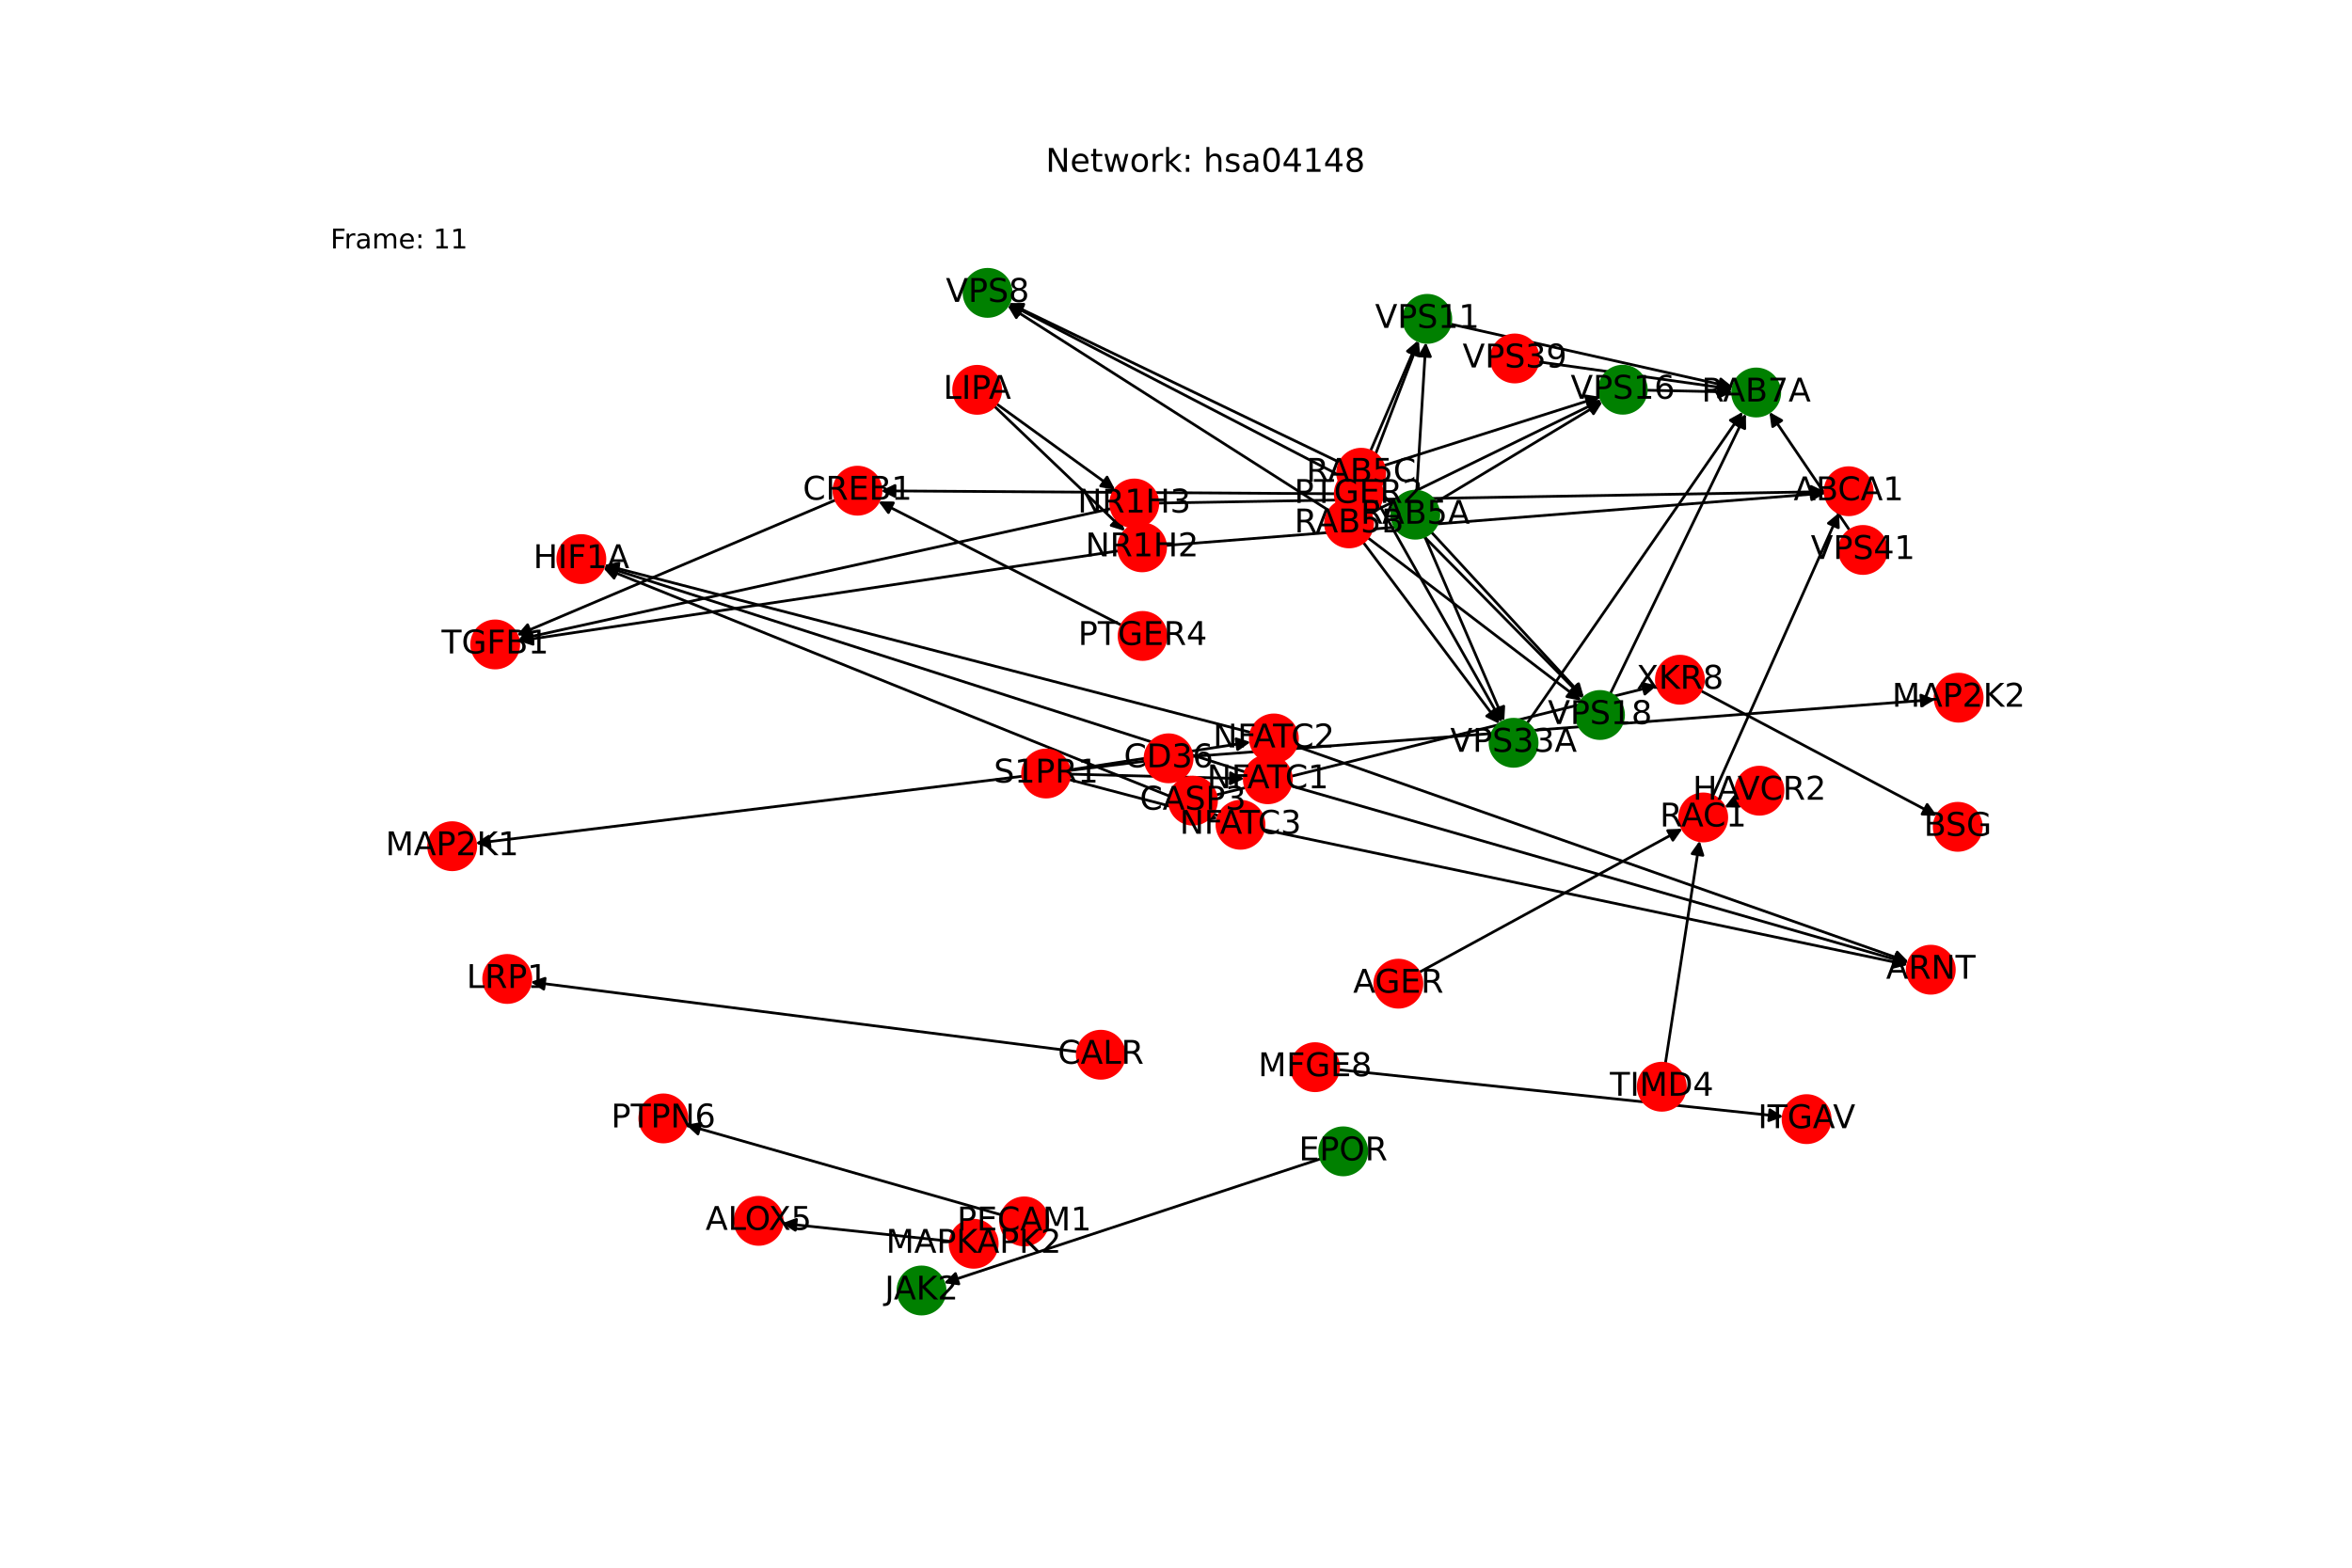 <?xml version="1.0" encoding="utf-8" standalone="no"?>
<!DOCTYPE svg PUBLIC "-//W3C//DTD SVG 1.1//EN"
  "http://www.w3.org/Graphics/SVG/1.1/DTD/svg11.dtd">
<!-- Created with matplotlib (https://matplotlib.org/) -->
<svg height="576pt" version="1.1" viewBox="0 0 864 576" width="864pt" xmlns="http://www.w3.org/2000/svg" xmlns:xlink="http://www.w3.org/1999/xlink">
 <defs>
  <style type="text/css">*{stroke-linecap:butt;stroke-linejoin:round;}</style>
 </defs>
 <g id="figure_1">
  <g id="patch_1">
   <path d="M 0 576 
L 864 576 
L 864 0 
L 0 0 
z
" style="fill:#ffffff;"/>
  </g>
  <g id="axes_1">
   <g id="patch_2">
    <path clip-path="url(#p7d3297ecbe)" d="M 629.195 292.436 
Q 652.383 240.418 675.116 189.42 
" style="fill:none;stroke:#000000;stroke-linecap:round;"/>
    <path clip-path="url(#p7d3297ecbe)" d="M 671.661 192.259 
L 675.116 189.42 
L 675.314 193.888 
L 671.661 192.259 
z
" style="stroke:#000000;stroke-linecap:round;"/>
   </g>
   <g id="patch_3">
    <path clip-path="url(#p7d3297ecbe)" d="M 491.693 393.013 
Q 573.364 401.649 653.923 410.167 
" style="fill:none;stroke:#000000;stroke-linecap:round;"/>
    <path clip-path="url(#p7d3297ecbe)" d="M 650.156 407.758 
L 653.923 410.167 
L 649.735 411.735 
L 650.156 407.758 
z
" style="stroke:#000000;stroke-linecap:round;"/>
   </g>
   <g id="patch_4">
    <path clip-path="url(#p7d3297ecbe)" d="M 420.681 279.672 
Q 297.692 294.765 175.812 309.721 
" style="fill:none;stroke:#000000;stroke-linecap:round;"/>
    <path clip-path="url(#p7d3297ecbe)" d="M 180.026 311.219 
L 175.812 309.721 
L 179.539 307.249 
L 180.026 311.219 
z
" style="stroke:#000000;stroke-linecap:round;"/>
   </g>
   <g id="patch_5">
    <path clip-path="url(#p7d3297ecbe)" d="M 437.91 277.954 
Q 574.386 267.481 709.748 257.094 
" style="fill:none;stroke:#000000;stroke-linecap:round;"/>
    <path clip-path="url(#p7d3297ecbe)" d="M 705.606 255.406 
L 709.748 257.094 
L 705.912 259.394 
L 705.606 255.406 
z
" style="stroke:#000000;stroke-linecap:round;"/>
   </g>
   <g id="patch_6">
    <path clip-path="url(#p7d3297ecbe)" d="M 395.796 386.435 
Q 295.357 373.61 196.028 360.927 
" style="fill:none;stroke:#000000;stroke-linecap:round;"/>
    <path clip-path="url(#p7d3297ecbe)" d="M 199.742 363.418 
L 196.028 360.927 
L 200.249 359.45 
L 199.742 363.418 
z
" style="stroke:#000000;stroke-linecap:round;"/>
   </g>
   <g id="patch_7">
    <path clip-path="url(#p7d3297ecbe)" d="M 367.921 446.393 
Q 309.967 429.85 253.089 413.614 
" style="fill:none;stroke:#000000;stroke-linecap:round;"/>
    <path clip-path="url(#p7d3297ecbe)" d="M 256.387 416.636 
L 253.089 413.614 
L 257.485 412.789 
L 256.387 416.636 
z
" style="stroke:#000000;stroke-linecap:round;"/>
   </g>
   <g id="patch_8">
    <path clip-path="url(#p7d3297ecbe)" d="M 521.283 357.278 
Q 569.674 330.886 617.082 305.031 
" style="fill:none;stroke:#000000;stroke-linecap:round;"/>
    <path clip-path="url(#p7d3297ecbe)" d="M 612.613 305.19 
L 617.082 305.031 
L 614.528 308.702 
L 612.613 305.19 
z
" style="stroke:#000000;stroke-linecap:round;"/>
   </g>
   <g id="patch_9">
    <path clip-path="url(#p7d3297ecbe)" d="M 392.849 282.887 
Q 426.121 277.762 458.288 272.808 
" style="fill:none;stroke:#000000;stroke-linecap:round;"/>
    <path clip-path="url(#p7d3297ecbe)" d="M 454.03 271.44 
L 458.288 272.808 
L 454.639 275.394 
L 454.03 271.44 
z
" style="stroke:#000000;stroke-linecap:round;"/>
   </g>
   <g id="patch_10">
    <path clip-path="url(#p7d3297ecbe)" d="M 392.943 284.43 
Q 425.01 285.26 455.959 286.062 
" style="fill:none;stroke:#000000;stroke-linecap:round;"/>
    <path clip-path="url(#p7d3297ecbe)" d="M 452.012 283.959 
L 455.959 286.062 
L 451.908 287.958 
L 452.012 283.959 
z
" style="stroke:#000000;stroke-linecap:round;"/>
   </g>
   <g id="patch_11">
    <path clip-path="url(#p7d3297ecbe)" d="M 392.661 286.414 
Q 419.992 293.621 446.242 300.543 
" style="fill:none;stroke:#000000;stroke-linecap:round;"/>
    <path clip-path="url(#p7d3297ecbe)" d="M 442.884 297.59 
L 446.242 300.543 
L 441.864 301.457 
L 442.884 297.59 
z
" style="stroke:#000000;stroke-linecap:round;"/>
   </g>
   <g id="patch_12">
    <path clip-path="url(#p7d3297ecbe)" d="M 307.024 183.675 
Q 248.449 208.537 190.904 232.962 
" style="fill:none;stroke:#000000;stroke-linecap:round;"/>
    <path clip-path="url(#p7d3297ecbe)" d="M 195.367 233.24 
L 190.904 232.962 
L 193.804 229.558 
L 195.367 233.24 
z
" style="stroke:#000000;stroke-linecap:round;"/>
   </g>
   <g id="patch_13">
    <path clip-path="url(#p7d3297ecbe)" d="M 485.203 425.739 
Q 415.974 448.589 347.806 471.088 
" style="fill:none;stroke:#000000;stroke-linecap:round;"/>
    <path clip-path="url(#p7d3297ecbe)" d="M 352.232 471.734 
L 347.806 471.088 
L 350.978 467.935 
L 352.232 471.734 
z
" style="stroke:#000000;stroke-linecap:round;"/>
   </g>
   <g id="patch_14">
    <path clip-path="url(#p7d3297ecbe)" d="M 349.069 456.065 
Q 318.179 452.773 288.401 449.6 
" style="fill:none;stroke:#000000;stroke-linecap:round;"/>
    <path clip-path="url(#p7d3297ecbe)" d="M 292.166 452.013 
L 288.401 449.6 
L 292.59 448.035 
L 292.166 452.013 
z
" style="stroke:#000000;stroke-linecap:round;"/>
   </g>
   <g id="patch_15">
    <path clip-path="url(#p7d3297ecbe)" d="M 446.626 292.093 
Q 527.668 271.965 607.626 252.107 
" style="fill:none;stroke:#000000;stroke-linecap:round;"/>
    <path clip-path="url(#p7d3297ecbe)" d="M 603.262 251.13 
L 607.626 252.107 
L 604.226 255.012 
L 603.262 251.13 
z
" style="stroke:#000000;stroke-linecap:round;"/>
   </g>
   <g id="patch_16">
    <path clip-path="url(#p7d3297ecbe)" d="M 365.986 148.311 
Q 387.815 164.114 408.738 179.261 
" style="fill:none;stroke:#000000;stroke-linecap:round;"/>
    <path clip-path="url(#p7d3297ecbe)" d="M 406.67 175.296 
L 408.738 179.261 
L 404.325 178.536 
L 406.67 175.296 
z
" style="stroke:#000000;stroke-linecap:round;"/>
   </g>
   <g id="patch_17">
    <path clip-path="url(#p7d3297ecbe)" d="M 365.228 149.212 
Q 389.25 172.165 412.463 194.346 
" style="fill:none;stroke:#000000;stroke-linecap:round;"/>
    <path clip-path="url(#p7d3297ecbe)" d="M 410.953 190.137 
L 412.463 194.346 
L 408.19 193.029 
L 410.953 190.137 
z
" style="stroke:#000000;stroke-linecap:round;"/>
   </g>
   <g id="patch_18">
    <path clip-path="url(#p7d3297ecbe)" d="M 611.771 390.729 
Q 618.062 349.818 624.182 310.012 
" style="fill:none;stroke:#000000;stroke-linecap:round;"/>
    <path clip-path="url(#p7d3297ecbe)" d="M 621.597 313.662 
L 624.182 310.012 
L 625.551 314.269 
L 621.597 313.662 
z
" style="stroke:#000000;stroke-linecap:round;"/>
   </g>
   <g id="patch_19">
    <path clip-path="url(#p7d3297ecbe)" d="M 638.504 294.238 
Q 635.996 295.432 634.497 296.146 
" style="fill:none;stroke:#000000;stroke-linecap:round;"/>
    <path clip-path="url(#p7d3297ecbe)" d="M 638.968 296.232 
L 634.497 296.146 
L 637.249 292.621 
L 638.968 296.232 
z
" style="stroke:#000000;stroke-linecap:round;"/>
   </g>
   <g id="patch_20">
    <path clip-path="url(#p7d3297ecbe)" d="M 459.57 269.149 
Q 340.753 238.368 223.017 207.868 
" style="fill:none;stroke:#000000;stroke-linecap:round;"/>
    <path clip-path="url(#p7d3297ecbe)" d="M 226.388 210.807 
L 223.017 207.868 
L 227.391 206.935 
L 226.388 210.807 
z
" style="stroke:#000000;stroke-linecap:round;"/>
   </g>
   <g id="patch_21">
    <path clip-path="url(#p7d3297ecbe)" d="M 476.122 274.197 
Q 588.609 313.805 700.041 353.042 
" style="fill:none;stroke:#000000;stroke-linecap:round;"/>
    <path clip-path="url(#p7d3297ecbe)" d="M 696.932 349.827 
L 700.041 353.042 
L 695.604 353.6 
L 696.932 349.827 
z
" style="stroke:#000000;stroke-linecap:round;"/>
   </g>
   <g id="patch_22">
    <path clip-path="url(#p7d3297ecbe)" d="M 457.489 283.67 
Q 339.643 245.865 222.862 208.402 
" style="fill:none;stroke:#000000;stroke-linecap:round;"/>
    <path clip-path="url(#p7d3297ecbe)" d="M 226.06 211.528 
L 222.862 208.402 
L 227.282 207.72 
L 226.06 211.528 
z
" style="stroke:#000000;stroke-linecap:round;"/>
   </g>
   <g id="patch_23">
    <path clip-path="url(#p7d3297ecbe)" d="M 474.056 288.706 
Q 587.5 321.303 699.87 353.591 
" style="fill:none;stroke:#000000;stroke-linecap:round;"/>
    <path clip-path="url(#p7d3297ecbe)" d="M 696.578 350.564 
L 699.87 353.591 
L 695.473 354.408 
L 696.578 350.564 
z
" style="stroke:#000000;stroke-linecap:round;"/>
   </g>
   <g id="patch_24">
    <path clip-path="url(#p7d3297ecbe)" d="M 447.67 299.8 
Q 334.629 254.228 222.624 209.073 
" style="fill:none;stroke:#000000;stroke-linecap:round;"/>
    <path clip-path="url(#p7d3297ecbe)" d="M 225.586 212.423 
L 222.624 209.073 
L 227.081 208.714 
L 225.586 212.423 
z
" style="stroke:#000000;stroke-linecap:round;"/>
   </g>
   <g id="patch_25">
    <path clip-path="url(#p7d3297ecbe)" d="M 464.177 304.818 
Q 582.483 329.664 699.695 354.281 
" style="fill:none;stroke:#000000;stroke-linecap:round;"/>
    <path clip-path="url(#p7d3297ecbe)" d="M 696.191 351.501 
L 699.695 354.281 
L 695.369 355.416 
L 696.191 351.501 
z
" style="stroke:#000000;stroke-linecap:round;"/>
   </g>
   <g id="patch_26">
    <path clip-path="url(#p7d3297ecbe)" d="M 512.212 185.122 
Q 441.348 148.358 371.475 112.109 
" style="fill:none;stroke:#000000;stroke-linecap:round;"/>
    <path clip-path="url(#p7d3297ecbe)" d="M 374.105 115.727 
L 371.475 112.109 
L 375.947 112.176 
L 374.105 115.727 
z
" style="stroke:#000000;stroke-linecap:round;"/>
   </g>
   <g id="patch_27">
    <path clip-path="url(#p7d3297ecbe)" d="M 520.428 180.463 
Q 522.099 153.132 523.701 126.916 
" style="fill:none;stroke:#000000;stroke-linecap:round;"/>
    <path clip-path="url(#p7d3297ecbe)" d="M 521.461 130.787 
L 523.701 126.916 
L 525.454 131.031 
L 521.461 130.787 
z
" style="stroke:#000000;stroke-linecap:round;"/>
   </g>
   <g id="patch_28">
    <path clip-path="url(#p7d3297ecbe)" d="M 527.318 184.641 
Q 558.012 166.151 587.748 148.238 
" style="fill:none;stroke:#000000;stroke-linecap:round;"/>
    <path clip-path="url(#p7d3297ecbe)" d="M 583.29 148.589 
L 587.748 148.238 
L 585.354 152.015 
L 583.29 148.589 
z
" style="stroke:#000000;stroke-linecap:round;"/>
   </g>
   <g id="patch_29">
    <path clip-path="url(#p7d3297ecbe)" d="M 525.77 195.478 
Q 553.827 225.91 581.126 255.52 
" style="fill:none;stroke:#000000;stroke-linecap:round;"/>
    <path clip-path="url(#p7d3297ecbe)" d="M 579.885 251.224 
L 581.126 255.52 
L 576.944 253.935 
L 579.885 251.224 
z
" style="stroke:#000000;stroke-linecap:round;"/>
   </g>
   <g id="patch_30">
    <path clip-path="url(#p7d3297ecbe)" d="M 523.326 197.062 
Q 537.954 231.012 552.14 263.936 
" style="fill:none;stroke:#000000;stroke-linecap:round;"/>
    <path clip-path="url(#p7d3297ecbe)" d="M 552.394 259.471 
L 552.14 263.936 
L 548.721 261.054 
L 552.394 259.471 
z
" style="stroke:#000000;stroke-linecap:round;"/>
   </g>
   <g id="patch_31">
    <path clip-path="url(#p7d3297ecbe)" d="M 488.271 187.648 
Q 429.186 149.957 371.042 112.867 
" style="fill:none;stroke:#000000;stroke-linecap:round;"/>
    <path clip-path="url(#p7d3297ecbe)" d="M 373.339 116.704 
L 371.042 112.867 
L 375.49 113.332 
L 373.339 116.704 
z
" style="stroke:#000000;stroke-linecap:round;"/>
   </g>
   <g id="patch_32">
    <path clip-path="url(#p7d3297ecbe)" d="M 498.66 184.217 
Q 509.932 154.733 520.805 126.293 
" style="fill:none;stroke:#000000;stroke-linecap:round;"/>
    <path clip-path="url(#p7d3297ecbe)" d="M 517.509 129.315 
L 520.805 126.293 
L 521.245 130.743 
L 517.509 129.315 
z
" style="stroke:#000000;stroke-linecap:round;"/>
   </g>
   <g id="patch_33">
    <path clip-path="url(#p7d3297ecbe)" d="M 503.348 188.504 
Q 545.846 167.748 587.339 147.483 
" style="fill:none;stroke:#000000;stroke-linecap:round;"/>
    <path clip-path="url(#p7d3297ecbe)" d="M 582.867 147.441 
L 587.339 147.483 
L 584.622 151.035 
L 582.867 147.441 
z
" style="stroke:#000000;stroke-linecap:round;"/>
   </g>
   <g id="patch_34">
    <path clip-path="url(#p7d3297ecbe)" d="M 502.453 197.561 
Q 541.663 227.507 579.984 256.775 
" style="fill:none;stroke:#000000;stroke-linecap:round;"/>
    <path clip-path="url(#p7d3297ecbe)" d="M 578.02 252.758 
L 579.984 256.775 
L 575.592 255.937 
L 578.02 252.758 
z
" style="stroke:#000000;stroke-linecap:round;"/>
   </g>
   <g id="patch_35">
    <path clip-path="url(#p7d3297ecbe)" d="M 500.765 199.233 
Q 525.79 232.61 550.144 265.092 
" style="fill:none;stroke:#000000;stroke-linecap:round;"/>
    <path clip-path="url(#p7d3297ecbe)" d="M 549.345 260.692 
L 550.144 265.092 
L 546.144 263.091 
L 549.345 260.692 
z
" style="stroke:#000000;stroke-linecap:round;"/>
   </g>
   <g id="patch_36">
    <path clip-path="url(#p7d3297ecbe)" d="M 492.226 169.939 
Q 431.412 140.652 371.606 111.849 
" style="fill:none;stroke:#000000;stroke-linecap:round;"/>
    <path clip-path="url(#p7d3297ecbe)" d="M 374.342 115.387 
L 371.606 111.849 
L 376.077 111.783 
L 374.342 115.387 
z
" style="stroke:#000000;stroke-linecap:round;"/>
   </g>
   <g id="patch_37">
    <path clip-path="url(#p7d3297ecbe)" d="M 503.446 165.735 
Q 512.165 145.424 520.442 126.139 
" style="fill:none;stroke:#000000;stroke-linecap:round;"/>
    <path clip-path="url(#p7d3297ecbe)" d="M 517.027 129.026 
L 520.442 126.139 
L 520.702 130.604 
L 517.027 129.026 
z
" style="stroke:#000000;stroke-linecap:round;"/>
   </g>
   <g id="patch_38">
    <path clip-path="url(#p7d3297ecbe)" d="M 508.284 171.076 
Q 548.078 158.443 586.807 146.149 
" style="fill:none;stroke:#000000;stroke-linecap:round;"/>
    <path clip-path="url(#p7d3297ecbe)" d="M 582.39 145.453 
L 586.807 146.149 
L 583.6 149.266 
L 582.39 145.453 
z
" style="stroke:#000000;stroke-linecap:round;"/>
   </g>
   <g id="patch_39">
    <path clip-path="url(#p7d3297ecbe)" d="M 506.108 179.866 
Q 543.892 218.204 580.891 255.746 
" style="fill:none;stroke:#000000;stroke-linecap:round;"/>
    <path clip-path="url(#p7d3297ecbe)" d="M 579.508 251.493 
L 580.891 255.746 
L 576.659 254.301 
L 579.508 251.493 
z
" style="stroke:#000000;stroke-linecap:round;"/>
   </g>
   <g id="patch_40">
    <path clip-path="url(#p7d3297ecbe)" d="M 504.284 181.239 
Q 528.019 223.307 551.205 264.401 
" style="fill:none;stroke:#000000;stroke-linecap:round;"/>
    <path clip-path="url(#p7d3297ecbe)" d="M 550.982 259.934 
L 551.205 264.401 
L 547.498 261.9 
L 550.982 259.934 
z
" style="stroke:#000000;stroke-linecap:round;"/>
   </g>
   <g id="patch_41">
    <path clip-path="url(#p7d3297ecbe)" d="M 532.746 119.048 
Q 584.71 130.683 635.584 142.075 
" style="fill:none;stroke:#000000;stroke-linecap:round;"/>
    <path clip-path="url(#p7d3297ecbe)" d="M 632.117 139.249 
L 635.584 142.075 
L 631.243 143.152 
L 632.117 139.249 
z
" style="stroke:#000000;stroke-linecap:round;"/>
   </g>
   <g id="patch_42">
    <path clip-path="url(#p7d3297ecbe)" d="M 604.785 143.371 
Q 620.626 143.701 635.348 144.008 
" style="fill:none;stroke:#000000;stroke-linecap:round;"/>
    <path clip-path="url(#p7d3297ecbe)" d="M 631.391 141.925 
L 635.348 144.008 
L 631.308 145.924 
L 631.391 141.925 
z
" style="stroke:#000000;stroke-linecap:round;"/>
   </g>
   <g id="patch_43">
    <path clip-path="url(#p7d3297ecbe)" d="M 591.526 254.916 
Q 616.441 203.461 640.868 153.012 
" style="fill:none;stroke:#000000;stroke-linecap:round;"/>
    <path clip-path="url(#p7d3297ecbe)" d="M 637.324 155.741 
L 640.868 153.012 
L 640.925 157.484 
L 637.324 155.741 
z
" style="stroke:#000000;stroke-linecap:round;"/>
   </g>
   <g id="patch_44">
    <path clip-path="url(#p7d3297ecbe)" d="M 560.94 265.793 
Q 600.569 208.563 639.562 152.251 
" style="fill:none;stroke:#000000;stroke-linecap:round;"/>
    <path clip-path="url(#p7d3297ecbe)" d="M 635.64 154.401 
L 639.562 152.251 
L 638.929 156.678 
L 635.64 154.401 
z
" style="stroke:#000000;stroke-linecap:round;"/>
   </g>
   <g id="patch_45">
    <path clip-path="url(#p7d3297ecbe)" d="M 565.019 132.914 
Q 600.788 137.959 635.45 142.847 
" style="fill:none;stroke:#000000;stroke-linecap:round;"/>
    <path clip-path="url(#p7d3297ecbe)" d="M 631.769 140.308 
L 635.45 142.847 
L 631.21 144.269 
L 631.769 140.308 
z
" style="stroke:#000000;stroke-linecap:round;"/>
   </g>
   <g id="patch_46">
    <path clip-path="url(#p7d3297ecbe)" d="M 679.484 194.892 
Q 664.735 173.135 650.614 152.304 
" style="fill:none;stroke:#000000;stroke-linecap:round;"/>
    <path clip-path="url(#p7d3297ecbe)" d="M 651.203 156.737 
L 650.614 152.304 
L 654.514 154.493 
L 651.203 156.737 
z
" style="stroke:#000000;stroke-linecap:round;"/>
   </g>
   <g id="patch_47">
    <path clip-path="url(#p7d3297ecbe)" d="M 425.323 184.849 
Q 547.879 182.744 669.317 180.658 
" style="fill:none;stroke:#000000;stroke-linecap:round;"/>
    <path clip-path="url(#p7d3297ecbe)" d="M 665.283 178.727 
L 669.317 180.658 
L 665.352 182.726 
L 665.283 178.727 
z
" style="stroke:#000000;stroke-linecap:round;"/>
   </g>
   <g id="patch_48">
    <path clip-path="url(#p7d3297ecbe)" d="M 408.204 186.863 
Q 299.283 210.889 191.454 234.675 
" style="fill:none;stroke:#000000;stroke-linecap:round;"/>
    <path clip-path="url(#p7d3297ecbe)" d="M 195.791 235.766 
L 191.454 234.675 
L 194.929 231.86 
L 195.791 235.766 
z
" style="stroke:#000000;stroke-linecap:round;"/>
   </g>
   <g id="patch_49">
    <path clip-path="url(#p7d3297ecbe)" d="M 428.163 200.416 
Q 549.313 190.796 669.348 181.264 
" style="fill:none;stroke:#000000;stroke-linecap:round;"/>
    <path clip-path="url(#p7d3297ecbe)" d="M 665.202 179.587 
L 669.348 181.264 
L 665.519 183.574 
L 665.202 179.587 
z
" style="stroke:#000000;stroke-linecap:round;"/>
   </g>
   <g id="patch_50">
    <path clip-path="url(#p7d3297ecbe)" d="M 410.972 202.386 
Q 300.722 218.941 191.578 235.329 
" style="fill:none;stroke:#000000;stroke-linecap:round;"/>
    <path clip-path="url(#p7d3297ecbe)" d="M 195.831 236.713 
L 191.578 235.329 
L 195.237 232.757 
L 195.831 236.713 
z
" style="stroke:#000000;stroke-linecap:round;"/>
   </g>
   <g id="patch_51">
    <path clip-path="url(#p7d3297ecbe)" d="M 490.481 181.41 
Q 407.07 180.878 324.777 180.353 
" style="fill:none;stroke:#000000;stroke-linecap:round;"/>
    <path clip-path="url(#p7d3297ecbe)" d="M 328.765 182.379 
L 324.777 180.353 
L 328.79 178.379 
L 328.765 182.379 
z
" style="stroke:#000000;stroke-linecap:round;"/>
   </g>
   <g id="patch_52">
    <path clip-path="url(#p7d3297ecbe)" d="M 412.018 229.725 
Q 367.367 206.975 323.712 184.731 
" style="fill:none;stroke:#000000;stroke-linecap:round;"/>
    <path clip-path="url(#p7d3297ecbe)" d="M 326.368 188.329 
L 323.712 184.731 
L 328.184 184.765 
L 326.368 188.329 
z
" style="stroke:#000000;stroke-linecap:round;"/>
   </g>
   <g id="patch_53">
    <path clip-path="url(#p7d3297ecbe)" d="M 624.769 253.802 
Q 668.147 276.771 710.537 299.217 
" style="fill:none;stroke:#000000;stroke-linecap:round;"/>
    <path clip-path="url(#p7d3297ecbe)" d="M 707.938 295.578 
L 710.537 299.217 
L 706.067 299.113 
L 707.938 295.578 
z
" style="stroke:#000000;stroke-linecap:round;"/>
   </g>
   <g id="PathCollection_1">
    <defs>
     <path d="M 0 8.66 
C 2.297 8.66 4.5 7.748 6.124 6.124 
C 7.748 4.5 8.66 2.297 8.66 -0 
C 8.66 -2.297 7.748 -4.5 6.124 -6.124 
C 4.5 -7.748 2.297 -8.66 0 -8.66 
C -2.297 -8.66 -4.5 -7.748 -6.124 -6.124 
C -7.748 -4.5 -8.66 -2.297 -8.66 0 
C -8.66 2.297 -7.748 4.5 -6.124 6.124 
C -4.5 7.748 -2.297 8.66 0 8.66 
z
" id="C0_0_32e7c7de15"/>
    </defs>
    <g clip-path="url(#p7d3297ecbe)">
     <use style="fill:#ff0000;stroke:#ff0000;" x="625.668" xlink:href="#C0_0_32e7c7de15" y="300.348"/>
    </g>
    <g clip-path="url(#p7d3297ecbe)">
     <use style="fill:#ff0000;stroke:#ff0000;" x="663.649" xlink:href="#C0_0_32e7c7de15" y="411.196"/>
    </g>
    <g clip-path="url(#p7d3297ecbe)">
     <use style="fill:#ff0000;stroke:#ff0000;" x="483.083" xlink:href="#C0_0_32e7c7de15" y="392.102"/>
    </g>
    <g clip-path="url(#p7d3297ecbe)">
     <use style="fill:#ff0000;stroke:#ff0000;" x="429.279" xlink:href="#C0_0_32e7c7de15" y="278.617"/>
    </g>
    <g clip-path="url(#p7d3297ecbe)">
     <use style="fill:#ff0000;stroke:#ff0000;" x="186.33" xlink:href="#C0_0_32e7c7de15" y="359.689"/>
    </g>
    <g clip-path="url(#p7d3297ecbe)">
     <use style="fill:#ff0000;stroke:#ff0000;" x="404.383" xlink:href="#C0_0_32e7c7de15" y="387.531"/>
    </g>
    <g clip-path="url(#p7d3297ecbe)">
     <use style="fill:#ff0000;stroke:#ff0000;" x="376.251" xlink:href="#C0_0_32e7c7de15" y="448.77"/>
    </g>
    <g clip-path="url(#p7d3297ecbe)">
     <use style="fill:#ff0000;stroke:#ff0000;" x="513.679" xlink:href="#C0_0_32e7c7de15" y="361.425"/>
    </g>
    <g clip-path="url(#p7d3297ecbe)">
     <use style="fill:#ff0000;stroke:#ff0000;" x="384.288" xlink:href="#C0_0_32e7c7de15" y="284.206"/>
    </g>
    <g clip-path="url(#p7d3297ecbe)">
     <use style="fill:#ff0000;stroke:#ff0000;" x="314.997" xlink:href="#C0_0_32e7c7de15" y="180.291"/>
    </g>
    <g clip-path="url(#p7d3297ecbe)">
     <use style="fill:#008000;stroke:#008000;" x="493.424" xlink:href="#C0_0_32e7c7de15" y="423.025"/>
    </g>
    <g clip-path="url(#p7d3297ecbe)">
     <use style="fill:#008000;stroke:#008000;" x="338.522" xlink:href="#C0_0_32e7c7de15" y="474.153"/>
    </g>
    <g clip-path="url(#p7d3297ecbe)">
     <use style="fill:#ff0000;stroke:#ff0000;" x="679.097" xlink:href="#C0_0_32e7c7de15" y="180.49"/>
    </g>
    <g clip-path="url(#p7d3297ecbe)">
     <use style="fill:#ff0000;stroke:#ff0000;" x="181.906" xlink:href="#C0_0_32e7c7de15" y="236.781"/>
    </g>
    <g clip-path="url(#p7d3297ecbe)">
     <use style="fill:#ff0000;stroke:#ff0000;" x="357.676" xlink:href="#C0_0_32e7c7de15" y="456.982"/>
    </g>
    <g clip-path="url(#p7d3297ecbe)">
     <use style="fill:#ff0000;stroke:#ff0000;" x="278.674" xlink:href="#C0_0_32e7c7de15" y="448.564"/>
    </g>
    <g clip-path="url(#p7d3297ecbe)">
     <use style="fill:#ff0000;stroke:#ff0000;" x="719.181" xlink:href="#C0_0_32e7c7de15" y="303.794"/>
    </g>
    <g clip-path="url(#p7d3297ecbe)">
     <use style="fill:#ff0000;stroke:#ff0000;" x="438.221" xlink:href="#C0_0_32e7c7de15" y="294.181"/>
    </g>
    <g clip-path="url(#p7d3297ecbe)">
     <use style="fill:#ff0000;stroke:#ff0000;" x="243.684" xlink:href="#C0_0_32e7c7de15" y="410.93"/>
    </g>
    <g clip-path="url(#p7d3297ecbe)">
     <use style="fill:#ff0000;stroke:#ff0000;" x="358.968" xlink:href="#C0_0_32e7c7de15" y="143.23"/>
    </g>
    <g clip-path="url(#p7d3297ecbe)">
     <use style="fill:#ff0000;stroke:#ff0000;" x="610.455" xlink:href="#C0_0_32e7c7de15" y="399.29"/>
    </g>
    <g clip-path="url(#p7d3297ecbe)">
     <use style="fill:#ff0000;stroke:#ff0000;" x="646.323" xlink:href="#C0_0_32e7c7de15" y="290.516"/>
    </g>
    <g clip-path="url(#p7d3297ecbe)">
     <use style="fill:#ff0000;stroke:#ff0000;" x="467.951" xlink:href="#C0_0_32e7c7de15" y="271.32"/>
    </g>
    <g clip-path="url(#p7d3297ecbe)">
     <use style="fill:#ff0000;stroke:#ff0000;" x="465.735" xlink:href="#C0_0_32e7c7de15" y="286.315"/>
    </g>
    <g clip-path="url(#p7d3297ecbe)">
     <use style="fill:#ff0000;stroke:#ff0000;" x="455.699" xlink:href="#C0_0_32e7c7de15" y="303.037"/>
    </g>
    <g clip-path="url(#p7d3297ecbe)">
     <use style="fill:#ff0000;stroke:#ff0000;" x="213.553" xlink:href="#C0_0_32e7c7de15" y="205.416"/>
    </g>
    <g clip-path="url(#p7d3297ecbe)">
     <use style="fill:#ff0000;stroke:#ff0000;" x="709.267" xlink:href="#C0_0_32e7c7de15" y="356.291"/>
    </g>
    <g clip-path="url(#p7d3297ecbe)">
     <use style="fill:#008000;stroke:#008000;" x="519.9" xlink:href="#C0_0_32e7c7de15" y="189.11"/>
    </g>
    <g clip-path="url(#p7d3297ecbe)">
     <use style="fill:#ff0000;stroke:#ff0000;" x="495.569" xlink:href="#C0_0_32e7c7de15" y="192.303"/>
    </g>
    <g clip-path="url(#p7d3297ecbe)">
     <use style="fill:#ff0000;stroke:#ff0000;" x="500.028" xlink:href="#C0_0_32e7c7de15" y="173.697"/>
    </g>
    <g clip-path="url(#p7d3297ecbe)">
     <use style="fill:#008000;stroke:#008000;" x="362.798" xlink:href="#C0_0_32e7c7de15" y="107.607"/>
    </g>
    <g clip-path="url(#p7d3297ecbe)">
     <use style="fill:#008000;stroke:#008000;" x="524.298" xlink:href="#C0_0_32e7c7de15" y="117.157"/>
    </g>
    <g clip-path="url(#p7d3297ecbe)">
     <use style="fill:#008000;stroke:#008000;" x="596.127" xlink:href="#C0_0_32e7c7de15" y="143.191"/>
    </g>
    <g clip-path="url(#p7d3297ecbe)">
     <use style="fill:#008000;stroke:#008000;" x="587.753" xlink:href="#C0_0_32e7c7de15" y="262.709"/>
    </g>
    <g clip-path="url(#p7d3297ecbe)">
     <use style="fill:#008000;stroke:#008000;" x="556.009" xlink:href="#C0_0_32e7c7de15" y="272.914"/>
    </g>
    <g clip-path="url(#p7d3297ecbe)">
     <use style="fill:#008000;stroke:#008000;" x="645.129" xlink:href="#C0_0_32e7c7de15" y="144.212"/>
    </g>
    <g clip-path="url(#p7d3297ecbe)">
     <use style="fill:#ff0000;stroke:#ff0000;" x="556.442" xlink:href="#C0_0_32e7c7de15" y="131.705"/>
    </g>
    <g clip-path="url(#p7d3297ecbe)">
     <use style="fill:#ff0000;stroke:#ff0000;" x="684.345" xlink:href="#C0_0_32e7c7de15" y="202.063"/>
    </g>
    <g clip-path="url(#p7d3297ecbe)">
     <use style="fill:#ff0000;stroke:#ff0000;" x="166.106" xlink:href="#C0_0_32e7c7de15" y="310.912"/>
    </g>
    <g clip-path="url(#p7d3297ecbe)">
     <use style="fill:#ff0000;stroke:#ff0000;" x="719.494" xlink:href="#C0_0_32e7c7de15" y="256.346"/>
    </g>
    <g clip-path="url(#p7d3297ecbe)">
     <use style="fill:#ff0000;stroke:#ff0000;" x="416.661" xlink:href="#C0_0_32e7c7de15" y="184.998"/>
    </g>
    <g clip-path="url(#p7d3297ecbe)">
     <use style="fill:#ff0000;stroke:#ff0000;" x="419.533" xlink:href="#C0_0_32e7c7de15" y="201.101"/>
    </g>
    <g clip-path="url(#p7d3297ecbe)">
     <use style="fill:#ff0000;stroke:#ff0000;" x="499.144" xlink:href="#C0_0_32e7c7de15" y="181.466"/>
    </g>
    <g clip-path="url(#p7d3297ecbe)">
     <use style="fill:#ff0000;stroke:#ff0000;" x="419.737" xlink:href="#C0_0_32e7c7de15" y="233.659"/>
    </g>
    <g clip-path="url(#p7d3297ecbe)">
     <use style="fill:#ff0000;stroke:#ff0000;" x="617.116" xlink:href="#C0_0_32e7c7de15" y="249.75"/>
    </g>
   </g>
   <g id="text_1">
    <g clip-path="url(#p7d3297ecbe)">
     <!-- RAC1 -->
     <g transform="translate(609.732 303.659)scale(0.12 -0.12)">
      <defs>
       <path d="M 44.391 34.188 
Q 47.562 33.109 50.562 29.594 
Q 53.562 26.078 56.594 19.922 
L 66.609 0 
L 56 0 
L 46.688 18.703 
Q 43.062 26.031 39.672 28.422 
Q 36.281 30.812 30.422 30.812 
L 19.672 30.812 
L 19.672 0 
L 9.812 0 
L 9.812 72.906 
L 32.078 72.906 
Q 44.578 72.906 50.734 67.672 
Q 56.891 62.453 56.891 51.906 
Q 56.891 45.016 53.688 40.469 
Q 50.484 35.938 44.391 34.188 
z
M 19.672 64.797 
L 19.672 38.922 
L 32.078 38.922 
Q 39.203 38.922 42.844 42.219 
Q 46.484 45.516 46.484 51.906 
Q 46.484 58.297 42.844 61.547 
Q 39.203 64.797 32.078 64.797 
z
" id="DejaVuSans-82"/>
       <path d="M 34.188 63.188 
L 20.797 26.906 
L 47.609 26.906 
z
M 28.609 72.906 
L 39.797 72.906 
L 67.578 0 
L 57.328 0 
L 50.688 18.703 
L 17.828 18.703 
L 11.188 0 
L 0.781 0 
z
" id="DejaVuSans-65"/>
       <path d="M 64.406 67.281 
L 64.406 56.891 
Q 59.422 61.531 53.781 63.812 
Q 48.141 66.109 41.797 66.109 
Q 29.297 66.109 22.656 58.469 
Q 16.016 50.828 16.016 36.375 
Q 16.016 21.969 22.656 14.328 
Q 29.297 6.688 41.797 6.688 
Q 48.141 6.688 53.781 8.984 
Q 59.422 11.281 64.406 15.922 
L 64.406 5.609 
Q 59.234 2.094 53.438 0.328 
Q 47.656 -1.422 41.219 -1.422 
Q 24.656 -1.422 15.125 8.703 
Q 5.609 18.844 5.609 36.375 
Q 5.609 53.953 15.125 64.078 
Q 24.656 74.219 41.219 74.219 
Q 47.75 74.219 53.531 72.484 
Q 59.328 70.75 64.406 67.281 
z
" id="DejaVuSans-67"/>
       <path d="M 12.406 8.297 
L 28.516 8.297 
L 28.516 63.922 
L 10.984 60.406 
L 10.984 69.391 
L 28.422 72.906 
L 38.281 72.906 
L 38.281 8.297 
L 54.391 8.297 
L 54.391 0 
L 12.406 0 
z
" id="DejaVuSans-49"/>
      </defs>
      <use xlink:href="#DejaVuSans-82"/>
      <use x="65.482" xlink:href="#DejaVuSans-65"/>
      <use x="132.141" xlink:href="#DejaVuSans-67"/>
      <use x="201.965" xlink:href="#DejaVuSans-49"/>
     </g>
    </g>
   </g>
   <g id="text_2">
    <g clip-path="url(#p7d3297ecbe)">
     <!-- ITGAV -->
     <g transform="translate(645.739 414.507)scale(0.12 -0.12)">
      <defs>
       <path d="M 9.812 72.906 
L 19.672 72.906 
L 19.672 0 
L 9.812 0 
z
" id="DejaVuSans-73"/>
       <path d="M -0.297 72.906 
L 61.375 72.906 
L 61.375 64.594 
L 35.5 64.594 
L 35.5 0 
L 25.594 0 
L 25.594 64.594 
L -0.297 64.594 
z
" id="DejaVuSans-84"/>
       <path d="M 59.516 10.406 
L 59.516 29.984 
L 43.406 29.984 
L 43.406 38.094 
L 69.281 38.094 
L 69.281 6.781 
Q 63.578 2.734 56.688 0.656 
Q 49.812 -1.422 42 -1.422 
Q 24.906 -1.422 15.25 8.562 
Q 5.609 18.562 5.609 36.375 
Q 5.609 54.25 15.25 64.234 
Q 24.906 74.219 42 74.219 
Q 49.125 74.219 55.547 72.453 
Q 61.969 70.703 67.391 67.281 
L 67.391 56.781 
Q 61.922 61.422 55.766 63.766 
Q 49.609 66.109 42.828 66.109 
Q 29.438 66.109 22.719 58.641 
Q 16.016 51.172 16.016 36.375 
Q 16.016 21.625 22.719 14.156 
Q 29.438 6.688 42.828 6.688 
Q 48.047 6.688 52.141 7.594 
Q 56.25 8.5 59.516 10.406 
z
" id="DejaVuSans-71"/>
       <path d="M 28.609 0 
L 0.781 72.906 
L 11.078 72.906 
L 34.188 11.531 
L 57.328 72.906 
L 67.578 72.906 
L 39.797 0 
z
" id="DejaVuSans-86"/>
      </defs>
      <use xlink:href="#DejaVuSans-73"/>
      <use x="29.492" xlink:href="#DejaVuSans-84"/>
      <use x="90.576" xlink:href="#DejaVuSans-71"/>
      <use x="168.066" xlink:href="#DejaVuSans-65"/>
      <use x="230.1" xlink:href="#DejaVuSans-86"/>
     </g>
    </g>
   </g>
   <g id="text_3">
    <g clip-path="url(#p7d3297ecbe)">
     <!-- MFGE8 -->
     <g transform="translate(462.197 395.413)scale(0.12 -0.12)">
      <defs>
       <path d="M 9.812 72.906 
L 24.516 72.906 
L 43.109 23.297 
L 61.812 72.906 
L 76.516 72.906 
L 76.516 0 
L 66.891 0 
L 66.891 64.016 
L 48.094 14.016 
L 38.188 14.016 
L 19.391 64.016 
L 19.391 0 
L 9.812 0 
z
" id="DejaVuSans-77"/>
       <path d="M 9.812 72.906 
L 51.703 72.906 
L 51.703 64.594 
L 19.672 64.594 
L 19.672 43.109 
L 48.578 43.109 
L 48.578 34.812 
L 19.672 34.812 
L 19.672 0 
L 9.812 0 
z
" id="DejaVuSans-70"/>
       <path d="M 9.812 72.906 
L 55.906 72.906 
L 55.906 64.594 
L 19.672 64.594 
L 19.672 43.016 
L 54.391 43.016 
L 54.391 34.719 
L 19.672 34.719 
L 19.672 8.297 
L 56.781 8.297 
L 56.781 0 
L 9.812 0 
z
" id="DejaVuSans-69"/>
       <path d="M 31.781 34.625 
Q 24.75 34.625 20.719 30.859 
Q 16.703 27.094 16.703 20.516 
Q 16.703 13.922 20.719 10.156 
Q 24.75 6.391 31.781 6.391 
Q 38.812 6.391 42.859 10.172 
Q 46.922 13.969 46.922 20.516 
Q 46.922 27.094 42.891 30.859 
Q 38.875 34.625 31.781 34.625 
z
M 21.922 38.812 
Q 15.578 40.375 12.031 44.719 
Q 8.5 49.078 8.5 55.328 
Q 8.5 64.062 14.719 69.141 
Q 20.953 74.219 31.781 74.219 
Q 42.672 74.219 48.875 69.141 
Q 55.078 64.062 55.078 55.328 
Q 55.078 49.078 51.531 44.719 
Q 48 40.375 41.703 38.812 
Q 48.828 37.156 52.797 32.312 
Q 56.781 27.484 56.781 20.516 
Q 56.781 9.906 50.312 4.234 
Q 43.844 -1.422 31.781 -1.422 
Q 19.734 -1.422 13.25 4.234 
Q 6.781 9.906 6.781 20.516 
Q 6.781 27.484 10.781 32.312 
Q 14.797 37.156 21.922 38.812 
z
M 18.312 54.391 
Q 18.312 48.734 21.844 45.562 
Q 25.391 42.391 31.781 42.391 
Q 38.141 42.391 41.719 45.562 
Q 45.312 48.734 45.312 54.391 
Q 45.312 60.062 41.719 63.234 
Q 38.141 66.406 31.781 66.406 
Q 25.391 66.406 21.844 63.234 
Q 18.312 60.062 18.312 54.391 
z
" id="DejaVuSans-56"/>
      </defs>
      <use xlink:href="#DejaVuSans-77"/>
      <use x="86.279" xlink:href="#DejaVuSans-70"/>
      <use x="143.799" xlink:href="#DejaVuSans-71"/>
      <use x="221.289" xlink:href="#DejaVuSans-69"/>
      <use x="284.473" xlink:href="#DejaVuSans-56"/>
     </g>
    </g>
   </g>
   <g id="text_4">
    <g clip-path="url(#p7d3297ecbe)">
     <!-- CD36 -->
     <g transform="translate(412.834 281.928)scale(0.12 -0.12)">
      <defs>
       <path d="M 19.672 64.797 
L 19.672 8.109 
L 31.594 8.109 
Q 46.688 8.109 53.688 14.938 
Q 60.688 21.781 60.688 36.531 
Q 60.688 51.172 53.688 57.984 
Q 46.688 64.797 31.594 64.797 
z
M 9.812 72.906 
L 30.078 72.906 
Q 51.266 72.906 61.172 64.094 
Q 71.094 55.281 71.094 36.531 
Q 71.094 17.672 61.125 8.828 
Q 51.172 0 30.078 0 
L 9.812 0 
z
" id="DejaVuSans-68"/>
       <path d="M 40.578 39.312 
Q 47.656 37.797 51.625 33 
Q 55.609 28.219 55.609 21.188 
Q 55.609 10.406 48.188 4.484 
Q 40.766 -1.422 27.094 -1.422 
Q 22.516 -1.422 17.656 -0.516 
Q 12.797 0.391 7.625 2.203 
L 7.625 11.719 
Q 11.719 9.328 16.594 8.109 
Q 21.484 6.891 26.812 6.891 
Q 36.078 6.891 40.938 10.547 
Q 45.797 14.203 45.797 21.188 
Q 45.797 27.641 41.281 31.266 
Q 36.766 34.906 28.719 34.906 
L 20.219 34.906 
L 20.219 43.016 
L 29.109 43.016 
Q 36.375 43.016 40.234 45.922 
Q 44.094 48.828 44.094 54.297 
Q 44.094 59.906 40.109 62.906 
Q 36.141 65.922 28.719 65.922 
Q 24.656 65.922 20.016 65.031 
Q 15.375 64.156 9.812 62.312 
L 9.812 71.094 
Q 15.438 72.656 20.344 73.438 
Q 25.25 74.219 29.594 74.219 
Q 40.828 74.219 47.359 69.109 
Q 53.906 64.016 53.906 55.328 
Q 53.906 49.266 50.438 45.094 
Q 46.969 40.922 40.578 39.312 
z
" id="DejaVuSans-51"/>
       <path d="M 33.016 40.375 
Q 26.375 40.375 22.484 35.828 
Q 18.609 31.297 18.609 23.391 
Q 18.609 15.531 22.484 10.953 
Q 26.375 6.391 33.016 6.391 
Q 39.656 6.391 43.531 10.953 
Q 47.406 15.531 47.406 23.391 
Q 47.406 31.297 43.531 35.828 
Q 39.656 40.375 33.016 40.375 
z
M 52.594 71.297 
L 52.594 62.312 
Q 48.875 64.062 45.094 64.984 
Q 41.312 65.922 37.594 65.922 
Q 27.828 65.922 22.672 59.328 
Q 17.531 52.734 16.797 39.406 
Q 19.672 43.656 24.016 45.922 
Q 28.375 48.188 33.594 48.188 
Q 44.578 48.188 50.953 41.516 
Q 57.328 34.859 57.328 23.391 
Q 57.328 12.156 50.688 5.359 
Q 44.047 -1.422 33.016 -1.422 
Q 20.359 -1.422 13.672 8.266 
Q 6.984 17.969 6.984 36.375 
Q 6.984 53.656 15.188 63.938 
Q 23.391 74.219 37.203 74.219 
Q 40.922 74.219 44.703 73.484 
Q 48.484 72.75 52.594 71.297 
z
" id="DejaVuSans-54"/>
      </defs>
      <use xlink:href="#DejaVuSans-67"/>
      <use x="69.824" xlink:href="#DejaVuSans-68"/>
      <use x="146.826" xlink:href="#DejaVuSans-51"/>
      <use x="210.449" xlink:href="#DejaVuSans-54"/>
     </g>
    </g>
   </g>
   <g id="text_5">
    <g clip-path="url(#p7d3297ecbe)">
     <!-- LRP1 -->
     <g transform="translate(171.383 363)scale(0.12 -0.12)">
      <defs>
       <path d="M 9.812 72.906 
L 19.672 72.906 
L 19.672 8.297 
L 55.172 8.297 
L 55.172 0 
L 9.812 0 
z
" id="DejaVuSans-76"/>
       <path d="M 19.672 64.797 
L 19.672 37.406 
L 32.078 37.406 
Q 38.969 37.406 42.719 40.969 
Q 46.484 44.531 46.484 51.125 
Q 46.484 57.672 42.719 61.234 
Q 38.969 64.797 32.078 64.797 
z
M 9.812 72.906 
L 32.078 72.906 
Q 44.344 72.906 50.609 67.359 
Q 56.891 61.812 56.891 51.125 
Q 56.891 40.328 50.609 34.812 
Q 44.344 29.297 32.078 29.297 
L 19.672 29.297 
L 19.672 0 
L 9.812 0 
z
" id="DejaVuSans-80"/>
      </defs>
      <use xlink:href="#DejaVuSans-76"/>
      <use x="55.713" xlink:href="#DejaVuSans-82"/>
      <use x="125.195" xlink:href="#DejaVuSans-80"/>
      <use x="185.498" xlink:href="#DejaVuSans-49"/>
     </g>
    </g>
   </g>
   <g id="text_6">
    <g clip-path="url(#p7d3297ecbe)">
     <!-- CALR -->
     <g transform="translate(388.577 390.842)scale(0.12 -0.12)">
      <use xlink:href="#DejaVuSans-67"/>
      <use x="69.824" xlink:href="#DejaVuSans-65"/>
      <use x="138.232" xlink:href="#DejaVuSans-76"/>
      <use x="193.945" xlink:href="#DejaVuSans-82"/>
     </g>
    </g>
   </g>
   <g id="text_7">
    <g clip-path="url(#p7d3297ecbe)">
     <!-- PECAM1 -->
     <g transform="translate(351.553 452.081)scale(0.12 -0.12)">
      <use xlink:href="#DejaVuSans-80"/>
      <use x="60.303" xlink:href="#DejaVuSans-69"/>
      <use x="123.486" xlink:href="#DejaVuSans-67"/>
      <use x="193.311" xlink:href="#DejaVuSans-65"/>
      <use x="261.719" xlink:href="#DejaVuSans-77"/>
      <use x="347.998" xlink:href="#DejaVuSans-49"/>
     </g>
    </g>
   </g>
   <g id="text_8">
    <g clip-path="url(#p7d3297ecbe)">
     <!-- AGER -->
     <g transform="translate(497.07 364.736)scale(0.12 -0.12)">
      <use xlink:href="#DejaVuSans-65"/>
      <use x="66.658" xlink:href="#DejaVuSans-71"/>
      <use x="144.148" xlink:href="#DejaVuSans-69"/>
      <use x="207.332" xlink:href="#DejaVuSans-82"/>
     </g>
    </g>
   </g>
   <g id="text_9">
    <g clip-path="url(#p7d3297ecbe)">
     <!-- S1PR1 -->
     <g transform="translate(365.057 287.517)scale(0.12 -0.12)">
      <defs>
       <path d="M 53.516 70.516 
L 53.516 60.891 
Q 47.906 63.578 42.922 64.891 
Q 37.938 66.219 33.297 66.219 
Q 25.25 66.219 20.875 63.094 
Q 16.5 59.969 16.5 54.203 
Q 16.5 49.359 19.406 46.891 
Q 22.312 44.438 30.422 42.922 
L 36.375 41.703 
Q 47.406 39.594 52.656 34.297 
Q 57.906 29 57.906 20.125 
Q 57.906 9.516 50.797 4.047 
Q 43.703 -1.422 29.984 -1.422 
Q 24.812 -1.422 18.969 -0.25 
Q 13.141 0.922 6.891 3.219 
L 6.891 13.375 
Q 12.891 10.016 18.656 8.297 
Q 24.422 6.594 29.984 6.594 
Q 38.422 6.594 43.016 9.906 
Q 47.609 13.234 47.609 19.391 
Q 47.609 24.75 44.312 27.781 
Q 41.016 30.812 33.5 32.328 
L 27.484 33.5 
Q 16.453 35.688 11.516 40.375 
Q 6.594 45.062 6.594 53.422 
Q 6.594 63.094 13.406 68.656 
Q 20.219 74.219 32.172 74.219 
Q 37.312 74.219 42.625 73.281 
Q 47.953 72.359 53.516 70.516 
z
" id="DejaVuSans-83"/>
      </defs>
      <use xlink:href="#DejaVuSans-83"/>
      <use x="63.477" xlink:href="#DejaVuSans-49"/>
      <use x="127.1" xlink:href="#DejaVuSans-80"/>
      <use x="187.402" xlink:href="#DejaVuSans-82"/>
      <use x="256.885" xlink:href="#DejaVuSans-49"/>
     </g>
    </g>
   </g>
   <g id="text_10">
    <g clip-path="url(#p7d3297ecbe)">
     <!-- CREB1 -->
     <g transform="translate(294.913 183.602)scale(0.12 -0.12)">
      <defs>
       <path d="M 19.672 34.812 
L 19.672 8.109 
L 35.5 8.109 
Q 43.453 8.109 47.281 11.406 
Q 51.125 14.703 51.125 21.484 
Q 51.125 28.328 47.281 31.562 
Q 43.453 34.812 35.5 34.812 
z
M 19.672 64.797 
L 19.672 42.828 
L 34.281 42.828 
Q 41.5 42.828 45.031 45.531 
Q 48.578 48.25 48.578 53.812 
Q 48.578 59.328 45.031 62.062 
Q 41.5 64.797 34.281 64.797 
z
M 9.812 72.906 
L 35.016 72.906 
Q 46.297 72.906 52.391 68.219 
Q 58.5 63.531 58.5 54.891 
Q 58.5 48.188 55.375 44.234 
Q 52.25 40.281 46.188 39.312 
Q 53.469 37.75 57.5 32.781 
Q 61.531 27.828 61.531 20.406 
Q 61.531 10.641 54.891 5.312 
Q 48.25 0 35.984 0 
L 9.812 0 
z
" id="DejaVuSans-66"/>
      </defs>
      <use xlink:href="#DejaVuSans-67"/>
      <use x="69.824" xlink:href="#DejaVuSans-82"/>
      <use x="139.307" xlink:href="#DejaVuSans-69"/>
      <use x="202.49" xlink:href="#DejaVuSans-66"/>
      <use x="271.094" xlink:href="#DejaVuSans-49"/>
     </g>
    </g>
   </g>
   <g id="text_11">
    <g clip-path="url(#p7d3297ecbe)">
     <!-- EPOR -->
     <g transform="translate(477.122 426.337)scale(0.12 -0.12)">
      <defs>
       <path d="M 39.406 66.219 
Q 28.656 66.219 22.328 58.203 
Q 16.016 50.203 16.016 36.375 
Q 16.016 22.609 22.328 14.594 
Q 28.656 6.594 39.406 6.594 
Q 50.141 6.594 56.422 14.594 
Q 62.703 22.609 62.703 36.375 
Q 62.703 50.203 56.422 58.203 
Q 50.141 66.219 39.406 66.219 
z
M 39.406 74.219 
Q 54.734 74.219 63.906 63.938 
Q 73.094 53.656 73.094 36.375 
Q 73.094 19.141 63.906 8.859 
Q 54.734 -1.422 39.406 -1.422 
Q 24.031 -1.422 14.812 8.828 
Q 5.609 19.094 5.609 36.375 
Q 5.609 53.656 14.812 63.938 
Q 24.031 74.219 39.406 74.219 
z
" id="DejaVuSans-79"/>
      </defs>
      <use xlink:href="#DejaVuSans-69"/>
      <use x="63.184" xlink:href="#DejaVuSans-80"/>
      <use x="123.486" xlink:href="#DejaVuSans-79"/>
      <use x="202.197" xlink:href="#DejaVuSans-82"/>
     </g>
    </g>
   </g>
   <g id="text_12">
    <g clip-path="url(#p7d3297ecbe)">
     <!-- JAK2 -->
     <g transform="translate(325 477.464)scale(0.12 -0.12)">
      <defs>
       <path d="M 9.812 72.906 
L 19.672 72.906 
L 19.672 5.078 
Q 19.672 -8.109 14.672 -14.062 
Q 9.672 -20.016 -1.422 -20.016 
L -5.172 -20.016 
L -5.172 -11.719 
L -2.094 -11.719 
Q 4.438 -11.719 7.125 -8.047 
Q 9.812 -4.391 9.812 5.078 
z
" id="DejaVuSans-74"/>
       <path d="M 9.812 72.906 
L 19.672 72.906 
L 19.672 42.094 
L 52.391 72.906 
L 65.094 72.906 
L 28.906 38.922 
L 67.672 0 
L 54.688 0 
L 19.672 35.109 
L 19.672 0 
L 9.812 0 
z
" id="DejaVuSans-75"/>
       <path d="M 19.188 8.297 
L 53.609 8.297 
L 53.609 0 
L 7.328 0 
L 7.328 8.297 
Q 12.938 14.109 22.625 23.891 
Q 32.328 33.688 34.812 36.531 
Q 39.547 41.844 41.422 45.531 
Q 43.312 49.219 43.312 52.781 
Q 43.312 58.594 39.234 62.25 
Q 35.156 65.922 28.609 65.922 
Q 23.969 65.922 18.812 64.312 
Q 13.672 62.703 7.812 59.422 
L 7.812 69.391 
Q 13.766 71.781 18.938 73 
Q 24.125 74.219 28.422 74.219 
Q 39.75 74.219 46.484 68.547 
Q 53.219 62.891 53.219 53.422 
Q 53.219 48.922 51.531 44.891 
Q 49.859 40.875 45.406 35.406 
Q 44.188 33.984 37.641 27.219 
Q 31.109 20.453 19.188 8.297 
z
" id="DejaVuSans-50"/>
      </defs>
      <use xlink:href="#DejaVuSans-74"/>
      <use x="27.742" xlink:href="#DejaVuSans-65"/>
      <use x="96.15" xlink:href="#DejaVuSans-75"/>
      <use x="161.727" xlink:href="#DejaVuSans-50"/>
     </g>
    </g>
   </g>
   <g id="text_13">
    <g clip-path="url(#p7d3297ecbe)">
     <!-- ABCA1 -->
     <g transform="translate(658.869 183.801)scale(0.12 -0.12)">
      <use xlink:href="#DejaVuSans-65"/>
      <use x="68.408" xlink:href="#DejaVuSans-66"/>
      <use x="135.262" xlink:href="#DejaVuSans-67"/>
      <use x="205.086" xlink:href="#DejaVuSans-65"/>
      <use x="273.494" xlink:href="#DejaVuSans-49"/>
     </g>
    </g>
   </g>
   <g id="text_14">
    <g clip-path="url(#p7d3297ecbe)">
     <!-- TGFB1 -->
     <g transform="translate(162.207 240.092)scale(0.12 -0.12)">
      <use xlink:href="#DejaVuSans-84"/>
      <use x="61.084" xlink:href="#DejaVuSans-71"/>
      <use x="138.574" xlink:href="#DejaVuSans-70"/>
      <use x="196.094" xlink:href="#DejaVuSans-66"/>
      <use x="264.697" xlink:href="#DejaVuSans-49"/>
     </g>
    </g>
   </g>
   <g id="text_15">
    <g clip-path="url(#p7d3297ecbe)">
     <!-- MAPKAPK2 -->
     <g transform="translate(325.473 460.293)scale(0.12 -0.12)">
      <use xlink:href="#DejaVuSans-77"/>
      <use x="86.279" xlink:href="#DejaVuSans-65"/>
      <use x="154.688" xlink:href="#DejaVuSans-80"/>
      <use x="214.99" xlink:href="#DejaVuSans-75"/>
      <use x="278.816" xlink:href="#DejaVuSans-65"/>
      <use x="347.225" xlink:href="#DejaVuSans-80"/>
      <use x="407.527" xlink:href="#DejaVuSans-75"/>
      <use x="473.104" xlink:href="#DejaVuSans-50"/>
     </g>
    </g>
   </g>
   <g id="text_16">
    <g clip-path="url(#p7d3297ecbe)">
     <!-- ALOX5 -->
     <g transform="translate(259.176 451.875)scale(0.12 -0.12)">
      <defs>
       <path d="M 6.297 72.906 
L 16.891 72.906 
L 35.016 45.797 
L 53.219 72.906 
L 63.812 72.906 
L 40.375 37.891 
L 65.375 0 
L 54.781 0 
L 34.281 31 
L 13.625 0 
L 2.984 0 
L 29 38.922 
z
" id="DejaVuSans-88"/>
       <path d="M 10.797 72.906 
L 49.516 72.906 
L 49.516 64.594 
L 19.828 64.594 
L 19.828 46.734 
Q 21.969 47.469 24.109 47.828 
Q 26.266 48.188 28.422 48.188 
Q 40.625 48.188 47.75 41.5 
Q 54.891 34.812 54.891 23.391 
Q 54.891 11.625 47.562 5.094 
Q 40.234 -1.422 26.906 -1.422 
Q 22.312 -1.422 17.547 -0.641 
Q 12.797 0.141 7.719 1.703 
L 7.719 11.625 
Q 12.109 9.234 16.797 8.062 
Q 21.484 6.891 26.703 6.891 
Q 35.156 6.891 40.078 11.328 
Q 45.016 15.766 45.016 23.391 
Q 45.016 31 40.078 35.438 
Q 35.156 39.891 26.703 39.891 
Q 22.75 39.891 18.812 39.016 
Q 14.891 38.141 10.797 36.281 
z
" id="DejaVuSans-53"/>
      </defs>
      <use xlink:href="#DejaVuSans-65"/>
      <use x="68.408" xlink:href="#DejaVuSans-76"/>
      <use x="120.496" xlink:href="#DejaVuSans-79"/>
      <use x="192.832" xlink:href="#DejaVuSans-88"/>
      <use x="261.338" xlink:href="#DejaVuSans-53"/>
     </g>
    </g>
   </g>
   <g id="text_17">
    <g clip-path="url(#p7d3297ecbe)">
     <!-- BSG -->
     <g transform="translate(706.711 307.105)scale(0.12 -0.12)">
      <use xlink:href="#DejaVuSans-66"/>
      <use x="66.854" xlink:href="#DejaVuSans-83"/>
      <use x="130.33" xlink:href="#DejaVuSans-71"/>
     </g>
    </g>
   </g>
   <g id="text_18">
    <g clip-path="url(#p7d3297ecbe)">
     <!-- CASP3 -->
     <g transform="translate(418.683 297.492)scale(0.12 -0.12)">
      <use xlink:href="#DejaVuSans-67"/>
      <use x="69.824" xlink:href="#DejaVuSans-65"/>
      <use x="138.232" xlink:href="#DejaVuSans-83"/>
      <use x="201.709" xlink:href="#DejaVuSans-80"/>
      <use x="262.012" xlink:href="#DejaVuSans-51"/>
     </g>
    </g>
   </g>
   <g id="text_19">
    <g clip-path="url(#p7d3297ecbe)">
     <!-- PTPN6 -->
     <g transform="translate(224.478 414.241)scale(0.12 -0.12)">
      <defs>
       <path d="M 9.812 72.906 
L 23.094 72.906 
L 55.422 11.922 
L 55.422 72.906 
L 64.984 72.906 
L 64.984 0 
L 51.703 0 
L 19.391 60.984 
L 19.391 0 
L 9.812 0 
z
" id="DejaVuSans-78"/>
      </defs>
      <use xlink:href="#DejaVuSans-80"/>
      <use x="60.303" xlink:href="#DejaVuSans-84"/>
      <use x="121.387" xlink:href="#DejaVuSans-80"/>
      <use x="181.689" xlink:href="#DejaVuSans-78"/>
      <use x="256.494" xlink:href="#DejaVuSans-54"/>
     </g>
    </g>
   </g>
   <g id="text_20">
    <g clip-path="url(#p7d3297ecbe)">
     <!-- LIPA -->
     <g transform="translate(346.515 146.541)scale(0.12 -0.12)">
      <use xlink:href="#DejaVuSans-76"/>
      <use x="55.713" xlink:href="#DejaVuSans-73"/>
      <use x="85.205" xlink:href="#DejaVuSans-80"/>
      <use x="139.133" xlink:href="#DejaVuSans-65"/>
     </g>
    </g>
   </g>
   <g id="text_21">
    <g clip-path="url(#p7d3297ecbe)">
     <!-- TIMD4 -->
     <g transform="translate(591.406 402.601)scale(0.12 -0.12)">
      <defs>
       <path d="M 37.797 64.312 
L 12.891 25.391 
L 37.797 25.391 
z
M 35.203 72.906 
L 47.609 72.906 
L 47.609 25.391 
L 58.016 25.391 
L 58.016 17.188 
L 47.609 17.188 
L 47.609 0 
L 37.797 0 
L 37.797 17.188 
L 4.891 17.188 
L 4.891 26.703 
z
" id="DejaVuSans-52"/>
      </defs>
      <use xlink:href="#DejaVuSans-84"/>
      <use x="61.084" xlink:href="#DejaVuSans-73"/>
      <use x="90.576" xlink:href="#DejaVuSans-77"/>
      <use x="176.855" xlink:href="#DejaVuSans-68"/>
      <use x="253.857" xlink:href="#DejaVuSans-52"/>
     </g>
    </g>
   </g>
   <g id="text_22">
    <g clip-path="url(#p7d3297ecbe)">
     <!-- HAVCR2 -->
     <g transform="translate(621.809 293.827)scale(0.12 -0.12)">
      <defs>
       <path d="M 9.812 72.906 
L 19.672 72.906 
L 19.672 43.016 
L 55.516 43.016 
L 55.516 72.906 
L 65.375 72.906 
L 65.375 0 
L 55.516 0 
L 55.516 34.719 
L 19.672 34.719 
L 19.672 0 
L 9.812 0 
z
" id="DejaVuSans-72"/>
      </defs>
      <use xlink:href="#DejaVuSans-72"/>
      <use x="75.195" xlink:href="#DejaVuSans-65"/>
      <use x="137.229" xlink:href="#DejaVuSans-86"/>
      <use x="205.637" xlink:href="#DejaVuSans-67"/>
      <use x="275.461" xlink:href="#DejaVuSans-82"/>
      <use x="344.943" xlink:href="#DejaVuSans-50"/>
     </g>
    </g>
   </g>
   <g id="text_23">
    <g clip-path="url(#p7d3297ecbe)">
     <!-- NFATC2 -->
     <g transform="translate(445.6 274.631)scale(0.12 -0.12)">
      <use xlink:href="#DejaVuSans-78"/>
      <use x="74.805" xlink:href="#DejaVuSans-70"/>
      <use x="123.199" xlink:href="#DejaVuSans-65"/>
      <use x="183.857" xlink:href="#DejaVuSans-84"/>
      <use x="239.066" xlink:href="#DejaVuSans-67"/>
      <use x="308.891" xlink:href="#DejaVuSans-50"/>
     </g>
    </g>
   </g>
   <g id="text_24">
    <g clip-path="url(#p7d3297ecbe)">
     <!-- NFATC1 -->
     <g transform="translate(443.385 289.626)scale(0.12 -0.12)">
      <use xlink:href="#DejaVuSans-78"/>
      <use x="74.805" xlink:href="#DejaVuSans-70"/>
      <use x="123.199" xlink:href="#DejaVuSans-65"/>
      <use x="183.857" xlink:href="#DejaVuSans-84"/>
      <use x="239.066" xlink:href="#DejaVuSans-67"/>
      <use x="308.891" xlink:href="#DejaVuSans-49"/>
     </g>
    </g>
   </g>
   <g id="text_25">
    <g clip-path="url(#p7d3297ecbe)">
     <!-- NFATC3 -->
     <g transform="translate(433.348 306.349)scale(0.12 -0.12)">
      <use xlink:href="#DejaVuSans-78"/>
      <use x="74.805" xlink:href="#DejaVuSans-70"/>
      <use x="123.199" xlink:href="#DejaVuSans-65"/>
      <use x="183.857" xlink:href="#DejaVuSans-84"/>
      <use x="239.066" xlink:href="#DejaVuSans-67"/>
      <use x="308.891" xlink:href="#DejaVuSans-51"/>
     </g>
    </g>
   </g>
   <g id="text_26">
    <g clip-path="url(#p7d3297ecbe)">
     <!-- HIF1A -->
     <g transform="translate(195.898 208.727)scale(0.12 -0.12)">
      <use xlink:href="#DejaVuSans-72"/>
      <use x="75.195" xlink:href="#DejaVuSans-73"/>
      <use x="104.688" xlink:href="#DejaVuSans-70"/>
      <use x="162.207" xlink:href="#DejaVuSans-49"/>
      <use x="225.83" xlink:href="#DejaVuSans-65"/>
     </g>
    </g>
   </g>
   <g id="text_27">
    <g clip-path="url(#p7d3297ecbe)">
     <!-- ARNT -->
     <g transform="translate(692.84 359.602)scale(0.12 -0.12)">
      <use xlink:href="#DejaVuSans-65"/>
      <use x="68.408" xlink:href="#DejaVuSans-82"/>
      <use x="137.891" xlink:href="#DejaVuSans-78"/>
      <use x="212.695" xlink:href="#DejaVuSans-84"/>
     </g>
    </g>
   </g>
   <g id="text_28">
    <g clip-path="url(#p7d3297ecbe)">
     <!-- RAB5A -->
     <g transform="translate(499.828 192.422)scale(0.12 -0.12)">
      <use xlink:href="#DejaVuSans-82"/>
      <use x="65.482" xlink:href="#DejaVuSans-65"/>
      <use x="133.891" xlink:href="#DejaVuSans-66"/>
      <use x="202.494" xlink:href="#DejaVuSans-53"/>
      <use x="266.117" xlink:href="#DejaVuSans-65"/>
     </g>
    </g>
   </g>
   <g id="text_29">
    <g clip-path="url(#p7d3297ecbe)">
     <!-- RAB5B -->
     <g transform="translate(475.485 195.614)scale(0.12 -0.12)">
      <use xlink:href="#DejaVuSans-82"/>
      <use x="65.482" xlink:href="#DejaVuSans-65"/>
      <use x="133.891" xlink:href="#DejaVuSans-66"/>
      <use x="202.494" xlink:href="#DejaVuSans-53"/>
      <use x="266.117" xlink:href="#DejaVuSans-66"/>
     </g>
    </g>
   </g>
   <g id="text_30">
    <g clip-path="url(#p7d3297ecbe)">
     <!-- RAB5C -->
     <g transform="translate(479.871 177.008)scale(0.12 -0.12)">
      <use xlink:href="#DejaVuSans-82"/>
      <use x="65.482" xlink:href="#DejaVuSans-65"/>
      <use x="133.891" xlink:href="#DejaVuSans-66"/>
      <use x="202.494" xlink:href="#DejaVuSans-53"/>
      <use x="266.117" xlink:href="#DejaVuSans-67"/>
     </g>
    </g>
   </g>
   <g id="text_31">
    <g clip-path="url(#p7d3297ecbe)">
     <!-- VPS8 -->
     <g transform="translate(347.449 110.919)scale(0.12 -0.12)">
      <use xlink:href="#DejaVuSans-86"/>
      <use x="68.408" xlink:href="#DejaVuSans-80"/>
      <use x="128.711" xlink:href="#DejaVuSans-83"/>
      <use x="192.188" xlink:href="#DejaVuSans-56"/>
     </g>
    </g>
   </g>
   <g id="text_32">
    <g clip-path="url(#p7d3297ecbe)">
     <!-- VPS11 -->
     <g transform="translate(505.132 120.468)scale(0.12 -0.12)">
      <use xlink:href="#DejaVuSans-86"/>
      <use x="68.408" xlink:href="#DejaVuSans-80"/>
      <use x="128.711" xlink:href="#DejaVuSans-83"/>
      <use x="192.188" xlink:href="#DejaVuSans-49"/>
      <use x="255.811" xlink:href="#DejaVuSans-49"/>
     </g>
    </g>
   </g>
   <g id="text_33">
    <g clip-path="url(#p7d3297ecbe)">
     <!-- VPS16 -->
     <g transform="translate(576.961 146.502)scale(0.12 -0.12)">
      <use xlink:href="#DejaVuSans-86"/>
      <use x="68.408" xlink:href="#DejaVuSans-80"/>
      <use x="128.711" xlink:href="#DejaVuSans-83"/>
      <use x="192.188" xlink:href="#DejaVuSans-49"/>
      <use x="255.811" xlink:href="#DejaVuSans-54"/>
     </g>
    </g>
   </g>
   <g id="text_34">
    <g clip-path="url(#p7d3297ecbe)">
     <!-- VPS18 -->
     <g transform="translate(568.587 266.02)scale(0.12 -0.12)">
      <use xlink:href="#DejaVuSans-86"/>
      <use x="68.408" xlink:href="#DejaVuSans-80"/>
      <use x="128.711" xlink:href="#DejaVuSans-83"/>
      <use x="192.188" xlink:href="#DejaVuSans-49"/>
      <use x="255.811" xlink:href="#DejaVuSans-56"/>
     </g>
    </g>
   </g>
   <g id="text_35">
    <g clip-path="url(#p7d3297ecbe)">
     <!-- VPS33A -->
     <g transform="translate(532.738 276.226)scale(0.12 -0.12)">
      <use xlink:href="#DejaVuSans-86"/>
      <use x="68.408" xlink:href="#DejaVuSans-80"/>
      <use x="128.711" xlink:href="#DejaVuSans-83"/>
      <use x="192.188" xlink:href="#DejaVuSans-51"/>
      <use x="255.811" xlink:href="#DejaVuSans-51"/>
      <use x="319.434" xlink:href="#DejaVuSans-65"/>
     </g>
    </g>
   </g>
   <g id="text_36">
    <g clip-path="url(#p7d3297ecbe)">
     <!-- RAB7A -->
     <g transform="translate(625.057 147.523)scale(0.12 -0.12)">
      <defs>
       <path d="M 8.203 72.906 
L 55.078 72.906 
L 55.078 68.703 
L 28.609 0 
L 18.312 0 
L 43.219 64.594 
L 8.203 64.594 
z
" id="DejaVuSans-55"/>
      </defs>
      <use xlink:href="#DejaVuSans-82"/>
      <use x="65.482" xlink:href="#DejaVuSans-65"/>
      <use x="133.891" xlink:href="#DejaVuSans-66"/>
      <use x="202.494" xlink:href="#DejaVuSans-55"/>
      <use x="266.117" xlink:href="#DejaVuSans-65"/>
     </g>
    </g>
   </g>
   <g id="text_37">
    <g clip-path="url(#p7d3297ecbe)">
     <!-- VPS39 -->
     <g transform="translate(537.276 135.016)scale(0.12 -0.12)">
      <defs>
       <path d="M 10.984 1.516 
L 10.984 10.5 
Q 14.703 8.734 18.5 7.812 
Q 22.312 6.891 25.984 6.891 
Q 35.75 6.891 40.891 13.453 
Q 46.047 20.016 46.781 33.406 
Q 43.953 29.203 39.594 26.953 
Q 35.25 24.703 29.984 24.703 
Q 19.047 24.703 12.672 31.312 
Q 6.297 37.938 6.297 49.422 
Q 6.297 60.641 12.938 67.422 
Q 19.578 74.219 30.609 74.219 
Q 43.266 74.219 49.922 64.516 
Q 56.594 54.828 56.594 36.375 
Q 56.594 19.141 48.406 8.859 
Q 40.234 -1.422 26.422 -1.422 
Q 22.703 -1.422 18.891 -0.688 
Q 15.094 0.047 10.984 1.516 
z
M 30.609 32.422 
Q 37.25 32.422 41.125 36.953 
Q 45.016 41.5 45.016 49.422 
Q 45.016 57.281 41.125 61.844 
Q 37.25 66.406 30.609 66.406 
Q 23.969 66.406 20.094 61.844 
Q 16.219 57.281 16.219 49.422 
Q 16.219 41.5 20.094 36.953 
Q 23.969 32.422 30.609 32.422 
z
" id="DejaVuSans-57"/>
      </defs>
      <use xlink:href="#DejaVuSans-86"/>
      <use x="68.408" xlink:href="#DejaVuSans-80"/>
      <use x="128.711" xlink:href="#DejaVuSans-83"/>
      <use x="192.188" xlink:href="#DejaVuSans-51"/>
      <use x="255.811" xlink:href="#DejaVuSans-57"/>
     </g>
    </g>
   </g>
   <g id="text_38">
    <g clip-path="url(#p7d3297ecbe)">
     <!-- VPS41 -->
     <g transform="translate(665.179 205.374)scale(0.12 -0.12)">
      <use xlink:href="#DejaVuSans-86"/>
      <use x="68.408" xlink:href="#DejaVuSans-80"/>
      <use x="128.711" xlink:href="#DejaVuSans-83"/>
      <use x="192.188" xlink:href="#DejaVuSans-52"/>
      <use x="255.811" xlink:href="#DejaVuSans-49"/>
     </g>
    </g>
   </g>
   <g id="text_39">
    <g clip-path="url(#p7d3297ecbe)">
     <!-- MAP2K1 -->
     <g transform="translate(141.637 314.224)scale(0.12 -0.12)">
      <use xlink:href="#DejaVuSans-77"/>
      <use x="86.279" xlink:href="#DejaVuSans-65"/>
      <use x="154.688" xlink:href="#DejaVuSans-80"/>
      <use x="214.99" xlink:href="#DejaVuSans-50"/>
      <use x="278.613" xlink:href="#DejaVuSans-75"/>
      <use x="344.189" xlink:href="#DejaVuSans-49"/>
     </g>
    </g>
   </g>
   <g id="text_40">
    <g clip-path="url(#p7d3297ecbe)">
     <!-- MAP2K2 -->
     <g transform="translate(695.025 259.657)scale(0.12 -0.12)">
      <use xlink:href="#DejaVuSans-77"/>
      <use x="86.279" xlink:href="#DejaVuSans-65"/>
      <use x="154.688" xlink:href="#DejaVuSans-80"/>
      <use x="214.99" xlink:href="#DejaVuSans-50"/>
      <use x="278.613" xlink:href="#DejaVuSans-75"/>
      <use x="344.189" xlink:href="#DejaVuSans-50"/>
     </g>
    </g>
   </g>
   <g id="text_41">
    <g clip-path="url(#p7d3297ecbe)">
     <!-- NR1H3 -->
     <g transform="translate(395.856 188.309)scale(0.12 -0.12)">
      <use xlink:href="#DejaVuSans-78"/>
      <use x="74.805" xlink:href="#DejaVuSans-82"/>
      <use x="144.287" xlink:href="#DejaVuSans-49"/>
      <use x="207.91" xlink:href="#DejaVuSans-72"/>
      <use x="283.105" xlink:href="#DejaVuSans-51"/>
     </g>
    </g>
   </g>
   <g id="text_42">
    <g clip-path="url(#p7d3297ecbe)">
     <!-- NR1H2 -->
     <g transform="translate(398.728 204.412)scale(0.12 -0.12)">
      <use xlink:href="#DejaVuSans-78"/>
      <use x="74.805" xlink:href="#DejaVuSans-82"/>
      <use x="144.287" xlink:href="#DejaVuSans-49"/>
      <use x="207.91" xlink:href="#DejaVuSans-72"/>
      <use x="283.105" xlink:href="#DejaVuSans-50"/>
     </g>
    </g>
   </g>
   <g id="text_43">
    <g clip-path="url(#p7d3297ecbe)">
     <!-- PTGER2 -->
     <g transform="translate(475.435 184.777)scale(0.12 -0.12)">
      <use xlink:href="#DejaVuSans-80"/>
      <use x="60.303" xlink:href="#DejaVuSans-84"/>
      <use x="121.387" xlink:href="#DejaVuSans-71"/>
      <use x="198.877" xlink:href="#DejaVuSans-69"/>
      <use x="262.061" xlink:href="#DejaVuSans-82"/>
      <use x="331.543" xlink:href="#DejaVuSans-50"/>
     </g>
    </g>
   </g>
   <g id="text_44">
    <g clip-path="url(#p7d3297ecbe)">
     <!-- PTGER4 -->
     <g transform="translate(396.028 236.97)scale(0.12 -0.12)">
      <use xlink:href="#DejaVuSans-80"/>
      <use x="60.303" xlink:href="#DejaVuSans-84"/>
      <use x="121.387" xlink:href="#DejaVuSans-71"/>
      <use x="198.877" xlink:href="#DejaVuSans-69"/>
      <use x="262.061" xlink:href="#DejaVuSans-82"/>
      <use x="331.543" xlink:href="#DejaVuSans-52"/>
     </g>
    </g>
   </g>
   <g id="text_45">
    <g clip-path="url(#p7d3297ecbe)">
     <!-- XKR8 -->
     <g transform="translate(601.085 253.061)scale(0.12 -0.12)">
      <use xlink:href="#DejaVuSans-88"/>
      <use x="68.506" xlink:href="#DejaVuSans-75"/>
      <use x="134.082" xlink:href="#DejaVuSans-82"/>
      <use x="203.564" xlink:href="#DejaVuSans-56"/>
     </g>
    </g>
   </g>
   <g id="text_46">
    <!-- Frame: 11 -->
    <g transform="translate(121.392 91.296)scale(0.1 -0.1)">
     <defs>
      <path d="M 41.109 46.297 
Q 39.594 47.172 37.812 47.578 
Q 36.031 48 33.891 48 
Q 26.266 48 22.188 43.047 
Q 18.109 38.094 18.109 28.812 
L 18.109 0 
L 9.078 0 
L 9.078 54.688 
L 18.109 54.688 
L 18.109 46.188 
Q 20.953 51.172 25.484 53.578 
Q 30.031 56 36.531 56 
Q 37.453 56 38.578 55.875 
Q 39.703 55.766 41.062 55.516 
z
" id="DejaVuSans-114"/>
      <path d="M 34.281 27.484 
Q 23.391 27.484 19.188 25 
Q 14.984 22.516 14.984 16.5 
Q 14.984 11.719 18.141 8.906 
Q 21.297 6.109 26.703 6.109 
Q 34.188 6.109 38.703 11.406 
Q 43.219 16.703 43.219 25.484 
L 43.219 27.484 
z
M 52.203 31.203 
L 52.203 0 
L 43.219 0 
L 43.219 8.297 
Q 40.141 3.328 35.547 0.953 
Q 30.953 -1.422 24.312 -1.422 
Q 15.922 -1.422 10.953 3.297 
Q 6 8.016 6 15.922 
Q 6 25.141 12.172 29.828 
Q 18.359 34.516 30.609 34.516 
L 43.219 34.516 
L 43.219 35.406 
Q 43.219 41.609 39.141 45 
Q 35.062 48.391 27.688 48.391 
Q 23 48.391 18.547 47.266 
Q 14.109 46.141 10.016 43.891 
L 10.016 52.203 
Q 14.938 54.109 19.578 55.047 
Q 24.219 56 28.609 56 
Q 40.484 56 46.344 49.844 
Q 52.203 43.703 52.203 31.203 
z
" id="DejaVuSans-97"/>
      <path d="M 52 44.188 
Q 55.375 50.25 60.062 53.125 
Q 64.75 56 71.094 56 
Q 79.641 56 84.281 50.016 
Q 88.922 44.047 88.922 33.016 
L 88.922 0 
L 79.891 0 
L 79.891 32.719 
Q 79.891 40.578 77.094 44.375 
Q 74.312 48.188 68.609 48.188 
Q 61.625 48.188 57.562 43.547 
Q 53.516 38.922 53.516 30.906 
L 53.516 0 
L 44.484 0 
L 44.484 32.719 
Q 44.484 40.625 41.703 44.406 
Q 38.922 48.188 33.109 48.188 
Q 26.219 48.188 22.156 43.531 
Q 18.109 38.875 18.109 30.906 
L 18.109 0 
L 9.078 0 
L 9.078 54.688 
L 18.109 54.688 
L 18.109 46.188 
Q 21.188 51.219 25.484 53.609 
Q 29.781 56 35.688 56 
Q 41.656 56 45.828 52.969 
Q 50 49.953 52 44.188 
z
" id="DejaVuSans-109"/>
      <path d="M 56.203 29.594 
L 56.203 25.203 
L 14.891 25.203 
Q 15.484 15.922 20.484 11.062 
Q 25.484 6.203 34.422 6.203 
Q 39.594 6.203 44.453 7.469 
Q 49.312 8.734 54.109 11.281 
L 54.109 2.781 
Q 49.266 0.734 44.188 -0.344 
Q 39.109 -1.422 33.891 -1.422 
Q 20.797 -1.422 13.156 6.188 
Q 5.516 13.812 5.516 26.812 
Q 5.516 40.234 12.766 48.109 
Q 20.016 56 32.328 56 
Q 43.359 56 49.781 48.891 
Q 56.203 41.797 56.203 29.594 
z
M 47.219 32.234 
Q 47.125 39.594 43.094 43.984 
Q 39.062 48.391 32.422 48.391 
Q 24.906 48.391 20.391 44.141 
Q 15.875 39.891 15.188 32.172 
z
" id="DejaVuSans-101"/>
      <path d="M 11.719 12.406 
L 22.016 12.406 
L 22.016 0 
L 11.719 0 
z
M 11.719 51.703 
L 22.016 51.703 
L 22.016 39.312 
L 11.719 39.312 
z
" id="DejaVuSans-58"/>
      <path id="DejaVuSans-32"/>
     </defs>
     <use xlink:href="#DejaVuSans-70"/>
     <use x="50.27" xlink:href="#DejaVuSans-114"/>
     <use x="91.383" xlink:href="#DejaVuSans-97"/>
     <use x="152.662" xlink:href="#DejaVuSans-109"/>
     <use x="250.074" xlink:href="#DejaVuSans-101"/>
     <use x="311.598" xlink:href="#DejaVuSans-58"/>
     <use x="345.289" xlink:href="#DejaVuSans-32"/>
     <use x="377.076" xlink:href="#DejaVuSans-49"/>
     <use x="440.699" xlink:href="#DejaVuSans-49"/>
    </g>
   </g>
   <g id="text_47">
    <!-- Network: hsa04148 -->
    <g transform="translate(384.127 63.12)scale(0.12 -0.12)">
     <defs>
      <path d="M 18.312 70.219 
L 18.312 54.688 
L 36.812 54.688 
L 36.812 47.703 
L 18.312 47.703 
L 18.312 18.016 
Q 18.312 11.328 20.141 9.422 
Q 21.969 7.516 27.594 7.516 
L 36.812 7.516 
L 36.812 0 
L 27.594 0 
Q 17.188 0 13.234 3.875 
Q 9.281 7.766 9.281 18.016 
L 9.281 47.703 
L 2.688 47.703 
L 2.688 54.688 
L 9.281 54.688 
L 9.281 70.219 
z
" id="DejaVuSans-116"/>
      <path d="M 4.203 54.688 
L 13.188 54.688 
L 24.422 12.016 
L 35.594 54.688 
L 46.188 54.688 
L 57.422 12.016 
L 68.609 54.688 
L 77.594 54.688 
L 63.281 0 
L 52.688 0 
L 40.922 44.828 
L 29.109 0 
L 18.5 0 
z
" id="DejaVuSans-119"/>
      <path d="M 30.609 48.391 
Q 23.391 48.391 19.188 42.75 
Q 14.984 37.109 14.984 27.297 
Q 14.984 17.484 19.156 11.844 
Q 23.344 6.203 30.609 6.203 
Q 37.797 6.203 41.984 11.859 
Q 46.188 17.531 46.188 27.297 
Q 46.188 37.016 41.984 42.703 
Q 37.797 48.391 30.609 48.391 
z
M 30.609 56 
Q 42.328 56 49.016 48.375 
Q 55.719 40.766 55.719 27.297 
Q 55.719 13.875 49.016 6.219 
Q 42.328 -1.422 30.609 -1.422 
Q 18.844 -1.422 12.172 6.219 
Q 5.516 13.875 5.516 27.297 
Q 5.516 40.766 12.172 48.375 
Q 18.844 56 30.609 56 
z
" id="DejaVuSans-111"/>
      <path d="M 9.078 75.984 
L 18.109 75.984 
L 18.109 31.109 
L 44.922 54.688 
L 56.391 54.688 
L 27.391 29.109 
L 57.625 0 
L 45.906 0 
L 18.109 26.703 
L 18.109 0 
L 9.078 0 
z
" id="DejaVuSans-107"/>
      <path d="M 54.891 33.016 
L 54.891 0 
L 45.906 0 
L 45.906 32.719 
Q 45.906 40.484 42.875 44.328 
Q 39.844 48.188 33.797 48.188 
Q 26.516 48.188 22.312 43.547 
Q 18.109 38.922 18.109 30.906 
L 18.109 0 
L 9.078 0 
L 9.078 75.984 
L 18.109 75.984 
L 18.109 46.188 
Q 21.344 51.125 25.703 53.562 
Q 30.078 56 35.797 56 
Q 45.219 56 50.047 50.172 
Q 54.891 44.344 54.891 33.016 
z
" id="DejaVuSans-104"/>
      <path d="M 44.281 53.078 
L 44.281 44.578 
Q 40.484 46.531 36.375 47.5 
Q 32.281 48.484 27.875 48.484 
Q 21.188 48.484 17.844 46.438 
Q 14.5 44.391 14.5 40.281 
Q 14.5 37.156 16.891 35.375 
Q 19.281 33.594 26.516 31.984 
L 29.594 31.297 
Q 39.156 29.25 43.188 25.516 
Q 47.219 21.781 47.219 15.094 
Q 47.219 7.469 41.188 3.016 
Q 35.156 -1.422 24.609 -1.422 
Q 20.219 -1.422 15.453 -0.562 
Q 10.688 0.297 5.422 2 
L 5.422 11.281 
Q 10.406 8.688 15.234 7.391 
Q 20.062 6.109 24.812 6.109 
Q 31.156 6.109 34.562 8.281 
Q 37.984 10.453 37.984 14.406 
Q 37.984 18.062 35.516 20.016 
Q 33.062 21.969 24.703 23.781 
L 21.578 24.516 
Q 13.234 26.266 9.516 29.906 
Q 5.812 33.547 5.812 39.891 
Q 5.812 47.609 11.281 51.797 
Q 16.75 56 26.812 56 
Q 31.781 56 36.172 55.266 
Q 40.578 54.547 44.281 53.078 
z
" id="DejaVuSans-115"/>
      <path d="M 31.781 66.406 
Q 24.172 66.406 20.328 58.906 
Q 16.5 51.422 16.5 36.375 
Q 16.5 21.391 20.328 13.891 
Q 24.172 6.391 31.781 6.391 
Q 39.453 6.391 43.281 13.891 
Q 47.125 21.391 47.125 36.375 
Q 47.125 51.422 43.281 58.906 
Q 39.453 66.406 31.781 66.406 
z
M 31.781 74.219 
Q 44.047 74.219 50.516 64.516 
Q 56.984 54.828 56.984 36.375 
Q 56.984 17.969 50.516 8.266 
Q 44.047 -1.422 31.781 -1.422 
Q 19.531 -1.422 13.062 8.266 
Q 6.594 17.969 6.594 36.375 
Q 6.594 54.828 13.062 64.516 
Q 19.531 74.219 31.781 74.219 
z
" id="DejaVuSans-48"/>
     </defs>
     <use xlink:href="#DejaVuSans-78"/>
     <use x="74.805" xlink:href="#DejaVuSans-101"/>
     <use x="136.328" xlink:href="#DejaVuSans-116"/>
     <use x="175.537" xlink:href="#DejaVuSans-119"/>
     <use x="257.324" xlink:href="#DejaVuSans-111"/>
     <use x="318.506" xlink:href="#DejaVuSans-114"/>
     <use x="359.619" xlink:href="#DejaVuSans-107"/>
     <use x="417.529" xlink:href="#DejaVuSans-58"/>
     <use x="451.221" xlink:href="#DejaVuSans-32"/>
     <use x="483.008" xlink:href="#DejaVuSans-104"/>
     <use x="546.387" xlink:href="#DejaVuSans-115"/>
     <use x="598.486" xlink:href="#DejaVuSans-97"/>
     <use x="659.766" xlink:href="#DejaVuSans-48"/>
     <use x="723.389" xlink:href="#DejaVuSans-52"/>
     <use x="787.012" xlink:href="#DejaVuSans-49"/>
     <use x="850.635" xlink:href="#DejaVuSans-52"/>
     <use x="914.258" xlink:href="#DejaVuSans-56"/>
    </g>
   </g>
  </g>
 </g>
 <defs>
  <clipPath id="p7d3297ecbe">
   <rect height="443.52" width="669.6" x="108" y="69.12"/>
  </clipPath>
 </defs>
</svg>
